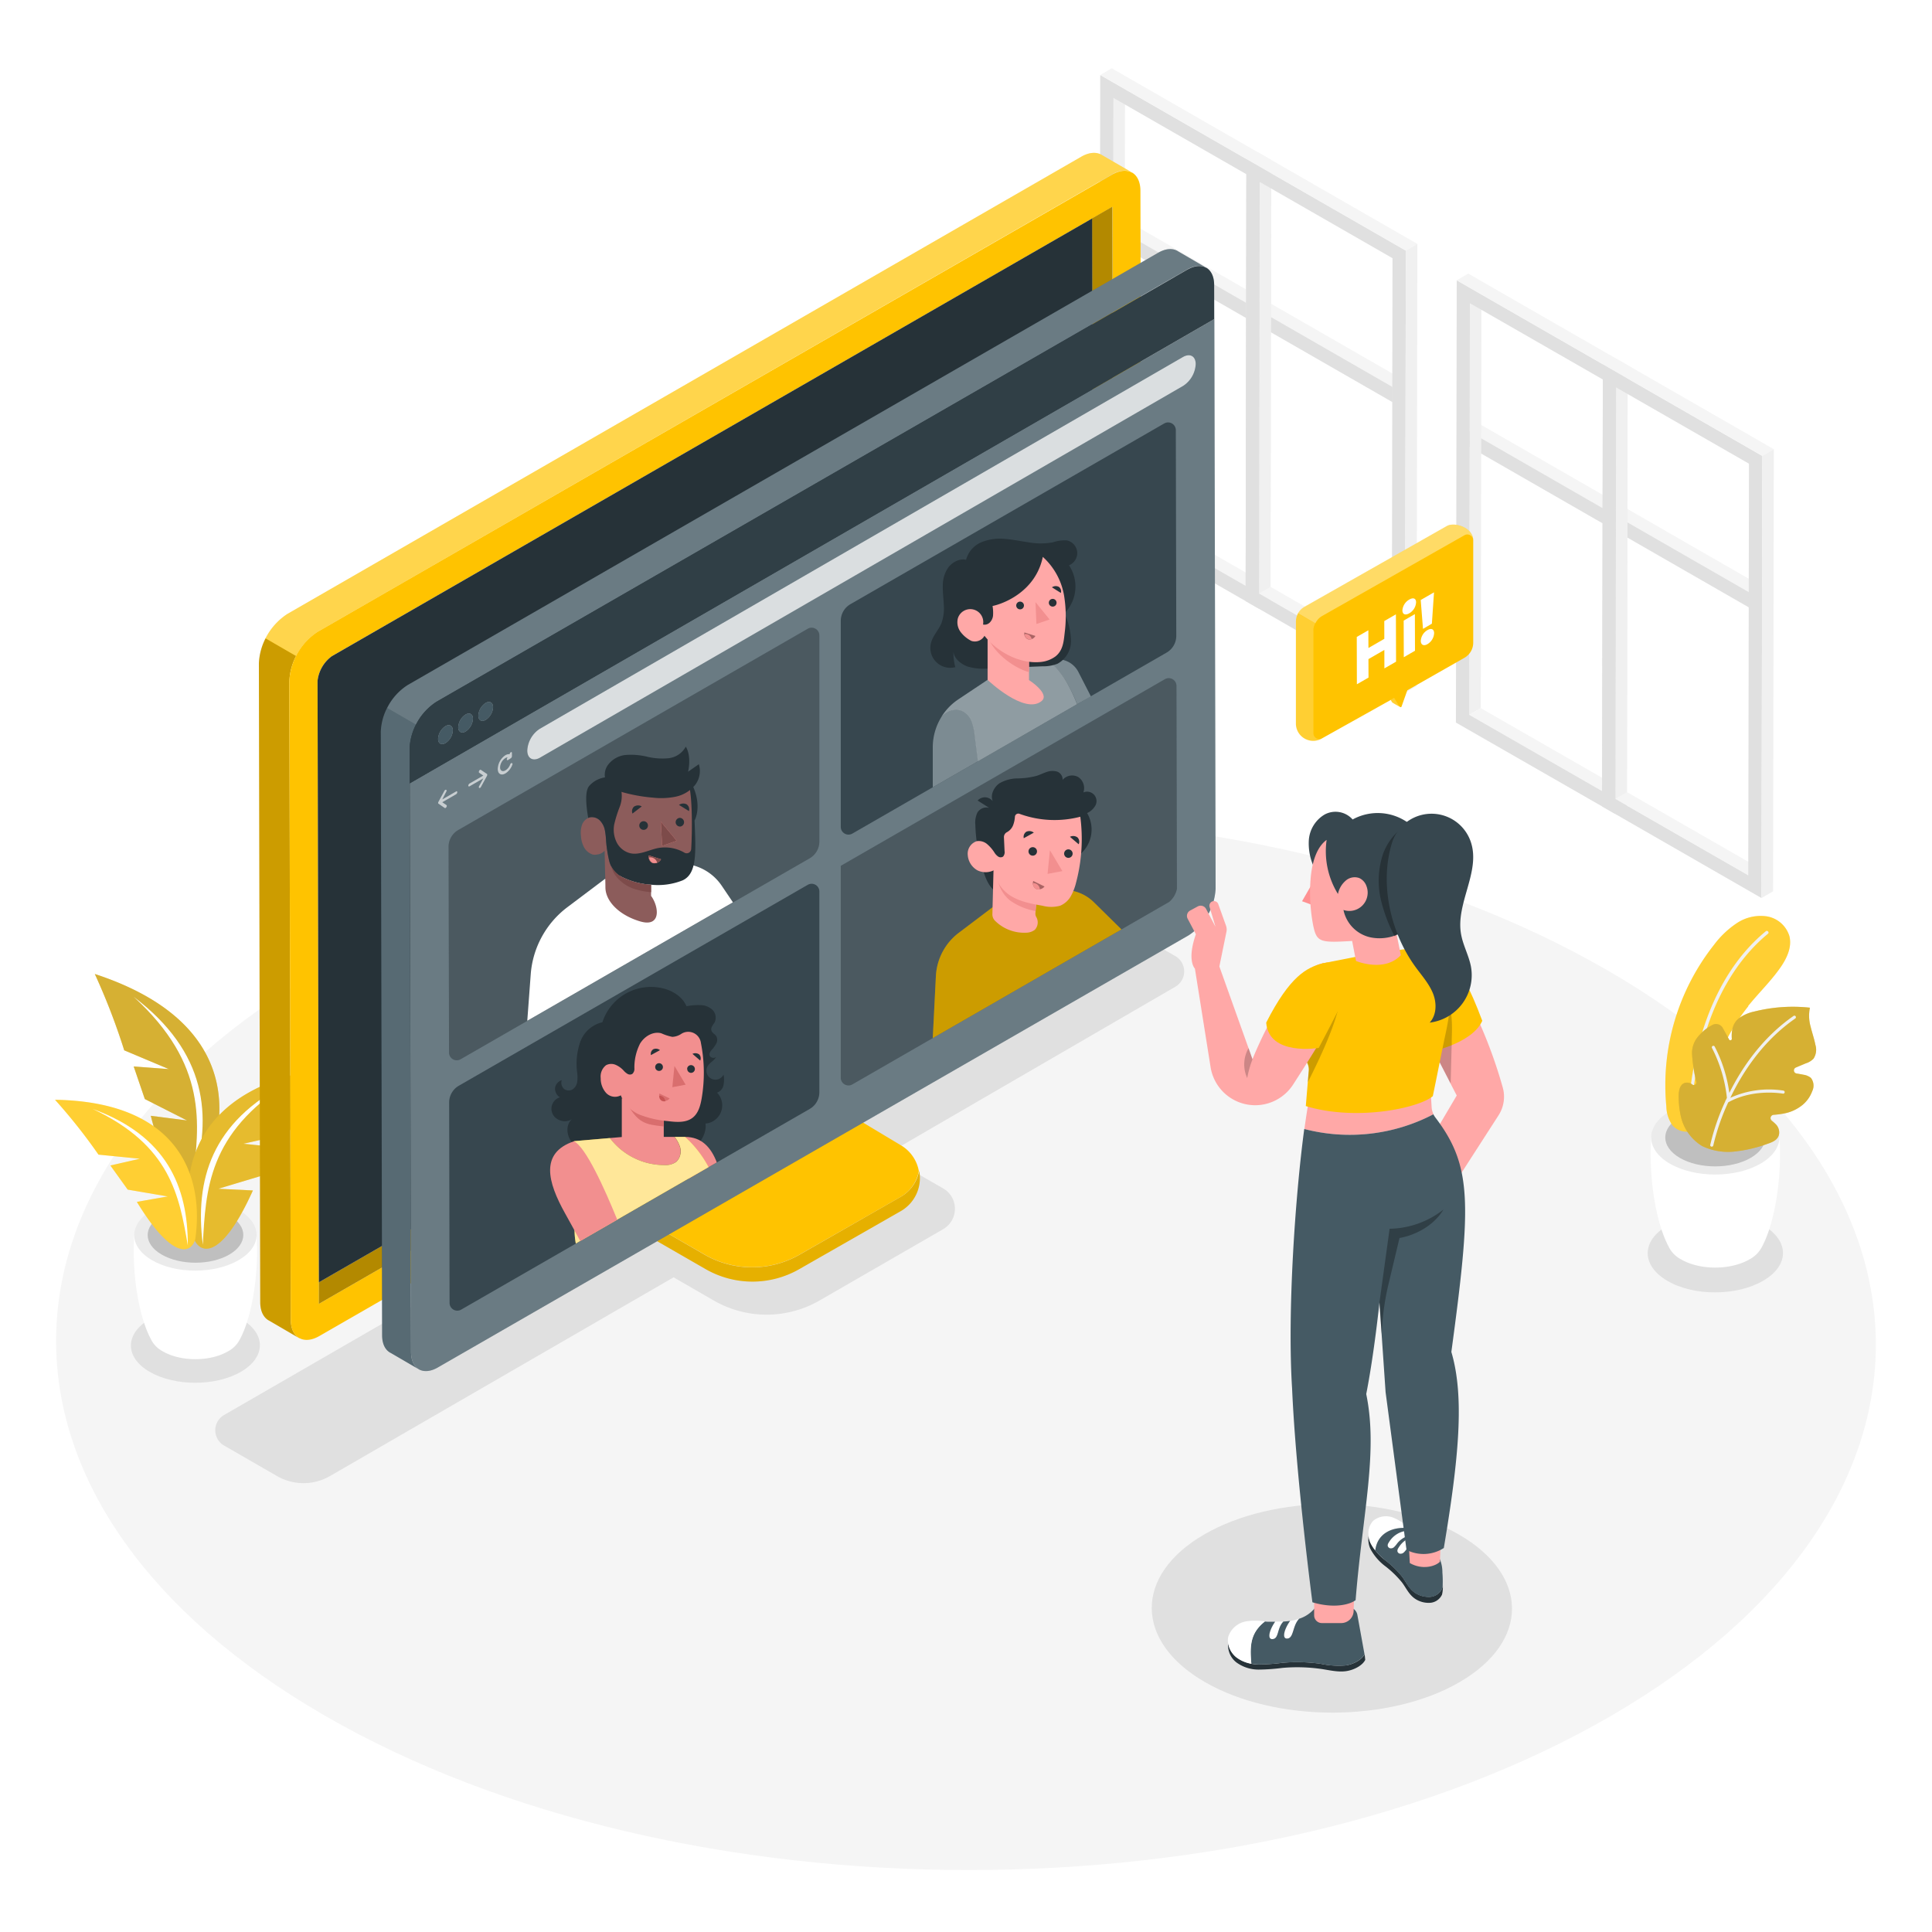 <svg class="animated" id="freepik_stories-remote-meeting" xmlns="http://www.w3.org/2000/svg" viewBox="0 0 500 500" version="1.1" xmlns:xlink="http://www.w3.org/1999/xlink" xmlns:svgjs="http://svgjs.com/svgjs"><style>svg#freepik_stories-remote-meeting:not(.animated) .animable {opacity: 0;}svg#freepik_stories-remote-meeting.animated #freepik--Floor--inject-17 {animation: 1s 1 forwards cubic-bezier(.36,-0.01,.5,1.38) fadeIn;animation-delay: 0s;}svg#freepik_stories-remote-meeting.animated #freepik--Shadows--inject-17 {animation: 1s 1 forwards cubic-bezier(.36,-0.01,.5,1.38) fadeIn;animation-delay: 0s;}svg#freepik_stories-remote-meeting.animated #freepik--Window--inject-17 {animation: 1s 1 forwards cubic-bezier(.36,-0.01,.5,1.38) slideUp;animation-delay: 0s;}svg#freepik_stories-remote-meeting.animated #freepik--Plant--inject-17 {animation: 1s 1 forwards cubic-bezier(.36,-0.01,.5,1.38) lightSpeedLeft;animation-delay: 0s;}svg#freepik_stories-remote-meeting.animated #freepik--Screen--inject-17 {animation: 1s 1 forwards cubic-bezier(.36,-0.01,.5,1.38) zoomIn,1.5s Infinite  linear wind;animation-delay: 0s,1s;}svg#freepik_stories-remote-meeting.animated #freepik--speech-bubble--inject-17 {animation: 1.6s 1 forwards cubic-bezier(.36,-0.01,.5,1.38) slideUp,1.5s Infinite  linear floating;animation-delay: 0s,1.6s;}svg#freepik_stories-remote-meeting.animated #freepik--Character--inject-17 {animation: 1s 1 forwards cubic-bezier(.36,-0.01,.5,1.38) lightSpeedLeft;animation-delay: 0s;}            @keyframes fadeIn {                0% {                    opacity: 0;                }                100% {                    opacity: 1;                }            }                    @keyframes slideUp {                0% {                    opacity: 0;                    transform: translateY(30px);                }                100% {                    opacity: 1;                    transform: inherit;                }            }                    @keyframes lightSpeedLeft {              from {                transform: translate3d(-50%, 0, 0) skewX(20deg);                opacity: 0;              }              60% {                transform: skewX(-10deg);                opacity: 1;              }              80% {                transform: skewX(2deg);              }              to {                opacity: 1;                transform: translate3d(0, 0, 0);              }            }                    @keyframes zoomIn {                0% {                    opacity: 0;                    transform: scale(0.5);                }                100% {                    opacity: 1;                    transform: scale(1);                }            }                    @keyframes wind {                0% {                    transform: rotate( 0deg );                }                25% {                    transform: rotate( 1deg );                }                75% {                    transform: rotate( -1deg );                }            }                    @keyframes floating {                0% {                    opacity: 1;                    transform: translateY(0px);                }                50% {                    transform: translateY(-10px);                }                100% {                    opacity: 1;                    transform: translateY(0px);                }            }        </style><g id="freepik--Floor--inject-17" class="animable" style="transform-origin: 249.995px 347.551px;"><path d="M415.94,251.08c-92.24-53.26-241.32-53.26-333,0S-8.2,390.69,84.05,444s241.33,53.27,333,0S508.2,304.34,415.94,251.08Z" style="fill: rgb(245, 245, 245); transform-origin: 249.995px 347.551px;" id="eldnzzl8m0zpd" class="animable"></path></g><g id="freepik--Shadows--inject-17" class="animable" style="transform-origin: 247.658px 340.507px;"><path d="M38.81,341.35c6.53-3.77,17.1-3.77,23.6,0s6.46,9.9-.08,13.68-17.1,3.77-23.6,0S32.27,345.13,38.81,341.35Z" style="fill: rgb(224, 224, 224); transform-origin: 50.57px 348.192px;" id="elmz7ndo1mjo" class="animable"></path><path d="M377.55,397.13c-18.27-10.54-47.78-10.54-65.93,0s-18.05,27.65.21,38.19,47.79,10.55,65.93,0S395.81,407.68,377.55,397.13Z" style="fill: rgb(224, 224, 224); transform-origin: 344.688px 416.227px;" id="el7prhelvohn" class="animable"></path><path d="M431.59,317.14c6.86-4,17.94-4,24.76,0s6.77,10.38-.08,14.34-17.95,4-24.76,0S424.73,321.1,431.59,317.14Z" style="fill: rgb(224, 224, 224); transform-origin: 443.93px 324.303px;" id="elrmiy6vzh02" class="animable"></path><path d="M304.15,247.43l-13.55-7.81a13.69,13.69,0,0,0-13.69,0l-75.17,43.57-6.63-3.82L140.7,311.21l6.28,3.61L58,366.2a4.56,4.56,0,0,0,0,7.91L71.69,382a13.71,13.71,0,0,0,13.71,0l88.92-51.43,10.4,6a27.39,27.39,0,0,0,27.37,0l32-18.46a6.09,6.09,0,0,0,0-10.55l-15-8.62,12.63-7.33,4.37-2.54,58.1-33.71A4.57,4.57,0,0,0,304.15,247.43Z" style="fill: rgb(224, 224, 224); transform-origin: 181.089px 310.811px;" id="el2xccd1zscxb" class="animable"></path></g><g id="freepik--Window--inject-17" class="animable" style="transform-origin: 371.805px 125.045px;"><polygon points="380.24 111.65 383.23 109.91 414.8 128.07 414.8 131.52 380.24 111.65" style="fill: rgb(245, 245, 245); transform-origin: 397.52px 120.715px;" id="eliuv2zc6bisn" class="animable"></polygon><polygon points="380.24 111.65 380.24 111.65 380.24 111.65 414.8 131.52 414.8 135.47 380.24 115.61 380.24 111.65" style="fill: rgb(224, 224, 224); transform-origin: 397.52px 123.56px;" id="elxs3l31lqj7g" class="animable"></polygon><g id="elmqyduwtzre"><rect x="397.52" y="101.66" height="39.86" style="fill: rgb(224, 224, 224); transform-origin: 397.52px 121.59px; transform: rotate(-60.09deg);" class="animable" id="elbybqzm9xek8"></rect></g><polygon points="418.07 133.39 421.06 131.65 452.63 149.81 452.63 153.26 418.07 133.39" style="fill: rgb(245, 245, 245); transform-origin: 435.35px 142.455px;" id="eljtx6bybcy9l" class="animable"></polygon><polygon points="418.07 133.39 418.07 133.39 418.07 133.39 452.63 153.26 452.63 157.21 418.07 137.35 418.07 133.39" style="fill: rgb(224, 224, 224); transform-origin: 435.35px 145.3px;" id="elxynpd87qr9c" class="animable"></polygon><g id="eldn51qiql554"><rect x="435.35" y="123.4" height="39.86" style="fill: rgb(224, 224, 224); transform-origin: 435.35px 143.33px; transform: rotate(-60.09deg);" class="animable" id="el9z502ap3nmw"></rect></g><polygon points="287.99 58.52 290.98 56.78 322.55 74.94 322.55 78.39 287.99 58.52" style="fill: rgb(245, 245, 245); transform-origin: 305.27px 67.585px;" id="elhg9hqhhahsq" class="animable"></polygon><polygon points="287.99 58.52 287.99 58.52 287.99 58.52 322.55 78.39 322.55 82.34 287.99 62.48 287.99 58.52" style="fill: rgb(224, 224, 224); transform-origin: 305.27px 70.43px;" id="el43tcnz4aznj" class="animable"></polygon><g id="elfjzhk4yayp"><rect x="305.27" y="48.53" height="39.86" style="fill: rgb(224, 224, 224); transform-origin: 305.27px 68.46px; transform: rotate(-60.09deg);" class="animable" id="elrs8euyges9m"></rect></g><polygon points="325.82 80.26 328.81 78.53 360.38 96.68 360.38 100.14 325.82 80.26" style="fill: rgb(245, 245, 245); transform-origin: 343.1px 89.335px;" id="el0zcdjyvk71b" class="animable"></polygon><polygon points="325.82 80.26 325.82 80.26 325.82 80.26 360.38 100.14 360.38 104.08 325.82 84.22 325.82 80.26" style="fill: rgb(224, 224, 224); transform-origin: 343.1px 92.17px;" id="elzvasnbug6ej" class="animable"></polygon><g id="elre2x11e5k7"><rect x="343.1" y="70.27" height="39.86" style="fill: rgb(224, 224, 224); transform-origin: 343.1px 90.2px; transform: rotate(-60.09deg);" class="animable" id="elatomrw0tbkm"></rect></g><polygon points="380.41 78.47 383.4 76.73 383.22 183.26 380.24 185 380.41 78.47" style="fill: rgb(240, 240, 240); transform-origin: 381.82px 130.865px;" id="elu9urus4s10h" class="animable"></polygon><polygon points="380.24 185 383.22 183.26 417.61 203 414.62 204.74 380.24 185" style="fill: rgb(245, 245, 245); transform-origin: 398.925px 194px;" id="elqb0im40he9f" class="animable"></polygon><path d="M377,72.54l41.25,23.7-.19,114.43L376.79,187Zm37.63,132.19.18-106.52L380.41,78.47,380.24,185l34.38,19.73" style="fill: rgb(224, 224, 224); transform-origin: 397.52px 141.605px;" id="elugnud3c7t5" class="animable"></path><polygon points="376.99 72.54 379.97 70.8 421.23 94.51 418.24 96.24 376.99 72.54" style="fill: rgb(245, 245, 245); transform-origin: 399.11px 83.52px;" id="ela0o3fgao1qt" class="animable"></polygon><polygon points="418.24 96.24 421.23 94.51 421.03 208.93 418.05 210.67 418.24 96.24" style="fill: rgb(240, 240, 240); transform-origin: 419.64px 152.59px;" id="el9ypr446pzew" class="animable"></polygon><polygon points="418.24 100.21 421.23 98.48 421.06 205 418.07 206.74 418.24 100.21" style="fill: rgb(240, 240, 240); transform-origin: 419.65px 152.61px;" id="elaywgp97qutm" class="animable"></polygon><polygon points="418.07 206.74 421.06 205 455.44 224.74 452.45 226.48 418.07 206.74" style="fill: rgb(245, 245, 245); transform-origin: 436.755px 215.74px;" id="el39inlrmjyq4" class="animable"></polygon><path d="M414.82,94.28,456.08,118l-.2,114.42L414.62,208.7Zm37.63,132.2L452.63,120l-34.39-19.74-.17,106.53,34.38,19.74" style="fill: rgb(224, 224, 224); transform-origin: 435.35px 163.35px;" id="ell7sj7wto43" class="animable"></path><polygon points="414.82 94.28 417.81 92.54 459.06 116.25 456.08 117.98 414.82 94.28" style="fill: rgb(245, 245, 245); transform-origin: 436.94px 105.26px;" id="eladfg0alke5p" class="animable"></polygon><polygon points="456.08 117.98 459.06 116.25 458.87 230.67 455.88 232.41 456.08 117.98" style="fill: rgb(240, 240, 240); transform-origin: 457.47px 174.33px;" id="ellldts29rw0q" class="animable"></polygon><polygon points="288.16 25.34 291.15 23.61 290.97 130.13 287.99 131.87 288.16 25.34" style="fill: rgb(240, 240, 240); transform-origin: 289.57px 77.74px;" id="elzz5pt2mh2cq" class="animable"></polygon><polygon points="287.99 131.87 290.97 130.13 325.36 149.87 322.37 151.6 287.99 131.87" style="fill: rgb(245, 245, 245); transform-origin: 306.675px 140.865px;" id="elt535evofpol" class="animable"></polygon><path d="M284.74,19.41,326,43.12l-.19,114.42-41.26-23.71Zm37.63,132.2.18-106.53L288.16,25.34,288,131.87l34.38,19.74" style="fill: rgb(224, 224, 224); transform-origin: 305.275px 88.475px;" id="el868hwgmjfru" class="animable"></path><polygon points="284.74 19.41 287.72 17.67 328.98 41.38 325.99 43.12 284.74 19.41" style="fill: rgb(245, 245, 245); transform-origin: 306.86px 30.395px;" id="elvpnttd7glk" class="animable"></polygon><polygon points="325.99 43.12 328.98 41.38 328.78 155.8 325.8 157.54 325.99 43.12" style="fill: rgb(240, 240, 240); transform-origin: 327.39px 99.46px;" id="el1vvarvvwmzpi" class="animable"></polygon><polygon points="325.99 47.08 328.98 45.35 328.81 151.87 325.82 153.61 325.99 47.08" style="fill: rgb(240, 240, 240); transform-origin: 327.4px 99.48px;" id="elnwxk3ras4e" class="animable"></polygon><polygon points="325.82 153.61 328.81 151.87 363.19 171.61 360.2 173.35 325.82 153.61" style="fill: rgb(245, 245, 245); transform-origin: 344.505px 162.61px;" id="elu5x4eqb0qy" class="animable"></polygon><path d="M322.57,41.15l41.26,23.71-.2,114.42-41.26-23.71Zm37.63,132.2.18-106.53L326,47.08l-.17,106.53,34.38,19.74" style="fill: rgb(224, 224, 224); transform-origin: 343.1px 110.215px;" id="elahb3kbkb60p" class="animable"></path><polygon points="322.57 41.15 325.56 39.41 366.81 63.12 363.83 64.86 322.57 41.15" style="fill: rgb(245, 245, 245); transform-origin: 344.69px 52.135px;" id="el3xh1i2fid21" class="animable"></polygon><polygon points="363.83 64.86 366.81 63.12 366.62 177.54 363.63 179.28 363.83 64.86" style="fill: rgb(240, 240, 240); transform-origin: 365.22px 121.2px;" id="elj3799psbiq" class="animable"></polygon></g><g id="freepik--Plant--inject-17" class="animable" style="transform-origin: 242.129px 294.397px;"><path d="M34.74,319.63l15.83.46,15.83-.46c.68,10.69-1.4,21.59-4.28,26.91h0A7.23,7.23,0,0,1,59,349.73c-4.67,2.7-12.22,2.7-16.86,0A7.08,7.08,0,0,1,39,346.46C36.12,341.11,34.06,330.27,34.74,319.63Z" style="fill: rgb(255, 255, 255); transform-origin: 50.569px 335.693px;" id="elylssi55yvk" class="animable"></path><path d="M39.41,313.14c-6.2,3.59-6.24,9.39-.07,13s16.18,3.59,22.39,0,6.23-9.38.07-13S45.61,309.56,39.41,313.14Z" style="fill: rgb(235, 235, 235); transform-origin: 50.57px 319.64px;" id="el6txuy68j53i" class="animable"></path><path d="M41.86,314.57c-4.84,2.79-4.86,7.32,0,10.12s12.63,2.79,17.46,0,4.87-7.33.06-10.12S46.7,311.78,41.86,314.57Z" style="fill: rgb(224, 224, 224); transform-origin: 50.594px 319.632px;" id="el657ypr83eg5" class="animable"></path><g id="elrhls74m0lyp"><g style="opacity: 0.15; transform-origin: 50.594px 319.632px;" class="animable" id="el80f5bxpw0jd"><path d="M41.86,314.57c-4.84,2.79-4.86,7.32,0,10.12s12.63,2.79,17.46,0,4.87-7.33.06-10.12S46.7,311.78,41.86,314.57Z" id="elvwwg6txd45p" class="animable" style="transform-origin: 50.594px 319.632px;"></path></g></g><path d="M24.54,252.07c35.68,11.68,36,35.55,28,52.55-2,3.44-8.17,5.29-13.51-15.85l9.37,1.2-10.92-5.54L34.6,276l9.1.68-11.55-4.86A170.39,170.39,0,0,0,24.54,252.07Z" style="fill: #FFC300; transform-origin: 40.659px 279.404px;" id="eljkl2n8x2gc" class="animable"></path><g id="elc95ub3yzkd"><path d="M24.54,252.07c35.68,11.68,36,35.55,28,52.55-2,3.44-8.17,5.29-13.51-15.85l9.37,1.2-10.92-5.54L34.6,276l9.1.68-11.55-4.86A170.39,170.39,0,0,0,24.54,252.07Z" style="opacity: 0.2; transform-origin: 40.659px 279.404px;" class="animable" id="elo0vjzlc1ij8"></path></g><g id="elejw04oagp9m"><path d="M24.54,252.07c35.68,11.68,36,35.55,28,52.55-2,3.44-8.17,5.29-13.51-15.85l9.37,1.2-10.92-5.54L34.6,276l9.1.68-11.55-4.86A170.39,170.39,0,0,0,24.54,252.07Z" style="fill: rgb(255, 255, 255); opacity: 0.2; transform-origin: 40.659px 279.404px;" class="animable" id="elmii46ajmnm9"></path></g><path d="M34.63,258c18.81,14.28,20.51,30.65,15.2,47.74C51.71,290.73,53.74,275.51,34.63,258Z" style="fill: rgb(255, 255, 255); transform-origin: 43.538px 281.87px;" id="elo5vxnrktphi" class="animable"></path><path d="M85,276.31c-35.17,5-39.44,27.13-34.77,44.3,1.32,3.54,6.73,6.28,15.22-12.52l-8.93-.44,11.09-3.34,4-7.42L63,296l11.57-2.6A163.18,163.18,0,0,1,85,276.31Z" style="fill: #FFC300; transform-origin: 66.837px 299.736px;" id="elqv096wydzxb" class="animable"></path><g id="elgduih0033gk"><path d="M85,276.31c-35.17,5-39.44,27.13-34.77,44.3,1.32,3.54,6.73,6.28,15.22-12.52l-8.93-.44,11.09-3.34,4-7.42L63,296l11.57-2.6A163.18,163.18,0,0,1,85,276.31Z" style="fill: rgb(255, 255, 255); opacity: 0.2; transform-origin: 66.837px 299.736px;" class="animable" id="elrjmxv0hcblf"></path></g><g id="el1t8dpi3a4vu"><path d="M85,276.31c-35.17,5-39.44,27.13-34.77,44.3,1.32,3.54,6.73,6.28,15.22-12.52l-8.93-.44,11.09-3.34,4-7.42L63,296l11.57-2.6A163.18,163.18,0,0,1,85,276.31Z" style="opacity: 0.1; transform-origin: 66.837px 299.736px;" class="animable" id="elcugyunub0s5"></path></g><path d="M74.58,280.2c-19.9,10.17-24.2,25.14-22.09,41.94C53.24,307.81,53.88,293.3,74.58,280.2Z" style="fill: rgb(255, 255, 255); transform-origin: 63.292px 301.17px;" id="el3eixdhic2ky" class="animable"></path><path d="M14.24,284.62c32.26.53,38.59,20,36.3,36-.79,3.34-5.36,6.41-15.12-9.58l8-1.4-10.37-1.77-4.48-6.24,7.64-1.75-10.72-1.06A146,146,0,0,0,14.24,284.62Z" style="fill: #FFC300; transform-origin: 32.601px 303.959px;" id="ell4clbryauc" class="animable"></path><path d="M24,287c19.07,6.94,24.63,20,24.61,35.33C46.37,309.46,44.17,296.45,24,287Z" style="fill: rgb(255, 255, 255); transform-origin: 36.305px 304.665px;" id="elp4n56tr7fpa" class="animable"></path><g id="elqwoenyyreab"><path d="M14.24,284.62c32.26.53,38.59,20,36.3,36-.79,3.34-5.36,6.41-15.12-9.58l8-1.4-10.37-1.77-4.48-6.24,7.64-1.75-10.72-1.06A146,146,0,0,0,14.24,284.62Z" style="fill: rgb(255, 255, 255); opacity: 0.2; transform-origin: 32.601px 303.959px;" class="animable" id="elmta34u1es4d"></path></g><path d="M427.32,294.35l16.61.49,16.6-.49c.72,11.22-1.47,22.64-4.49,28.23h0a7.56,7.56,0,0,1-3.29,3.35c-4.9,2.83-12.82,2.83-17.68,0a7.38,7.38,0,0,1-3.29-3.43C428.78,316.88,426.61,305.51,427.32,294.35Z" style="fill: rgb(255, 255, 255); transform-origin: 443.926px 311.201px;" id="el32fd16igo3v" class="animable"></path><path d="M432.23,287.55c-6.51,3.76-6.54,9.85-.08,13.6s17,3.76,23.48,0,6.54-9.84.08-13.6S438.73,283.8,432.23,287.55Z" style="fill: rgb(235, 235, 235); transform-origin: 443.924px 294.35px;" id="elcg29j9ugnw" class="animable"></path><path d="M434.8,289.05c-5.08,2.93-5.1,7.68-.06,10.61s13.24,2.93,18.32,0,5.1-7.68.06-10.61S439.87,286.12,434.8,289.05Z" style="fill: rgb(224, 224, 224); transform-origin: 443.93px 294.355px;" id="el7pz60u921hd" class="animable"></path><g id="eldoozlhl81nq"><g style="opacity: 0.15; transform-origin: 443.93px 294.355px;" class="animable" id="el90c1u13txmr"><path d="M434.8,289.05c-5.08,2.93-5.1,7.68-.06,10.61s13.24,2.93,18.32,0,5.1-7.68.06-10.61S439.87,286.12,434.8,289.05Z" id="elqxad0mk5s2q" class="animable" style="transform-origin: 443.93px 294.355px;"></path></g></g><path d="M452.4,260.37c2.7-3.35,5.83-6.36,8.31-9.89,1.69-2.4,3.1-5.35,2.39-8.2a7.35,7.35,0,0,0-5.81-5.12,11.11,11.11,0,0,0-7.8,1.75,24,24,0,0,0-5.9,5.61,58.59,58.59,0,0,0-12.34,41.84,8.76,8.76,0,0,0,1.54,4.81,4.81,4.81,0,0,0,5,1.51c4.53-1.34,3.93-7.45,4.67-11a50,50,0,0,1,10-21.27Z" style="fill: #FFC300; transform-origin: 447.138px 264.954px;" id="el3xioezz6xo2" class="animable"></path><g id="el5295b12oe6c"><path d="M452.4,260.37c2.7-3.35,5.83-6.36,8.31-9.89,1.69-2.4,3.1-5.35,2.39-8.2a7.35,7.35,0,0,0-5.81-5.12,11.11,11.11,0,0,0-7.8,1.75,24,24,0,0,0-5.9,5.61,58.59,58.59,0,0,0-12.34,41.84,8.76,8.76,0,0,0,1.54,4.81,4.81,4.81,0,0,0,5,1.51c4.53-1.34,3.93-7.45,4.67-11a50,50,0,0,1,10-21.27Z" style="fill: rgb(255, 255, 255); opacity: 0.2; transform-origin: 447.138px 264.954px;" class="animable" id="elhsdiz6wvh4w"></path></g><path d="M437.47,288.13a.39.39,0,0,0,.32-.37c.32-7.26,2.68-32,19.76-46.11a.38.38,0,0,0,.05-.55A.4.4,0,0,0,457,241c-17.33,14.27-19.72,39.34-20,46.69a.4.4,0,0,0,.38.41Z" style="fill: rgb(240, 240, 240); transform-origin: 447.347px 264.518px;" id="eltpqm1wwdoi" class="animable"></path><path d="M435,288.92a12.12,12.12,0,0,0,5.54,7.69,15.58,15.58,0,0,0,8.39,1.4,36.33,36.33,0,0,0,8.52-2c1.37-.46,2.89-1.08,3-2.78a3,3,0,0,0-1-2.39,10.92,10.92,0,0,0-.88-.76.87.87,0,0,1,.47-1.57,21.91,21.91,0,0,0,2.42-.3,10.62,10.62,0,0,0,5.1-2.31A8.38,8.38,0,0,0,469,282.4a3.28,3.28,0,0,0-.33-3.43,3.85,3.85,0,0,0-1.89-.82q-.92-.19-1.83-.33a.81.81,0,0,1-.18-1.55l2.57-1.08a4.73,4.73,0,0,0,2-1.21,4.25,4.25,0,0,0,.49-3.55c-.31-1.61-.87-3.17-1.25-4.76a10.22,10.22,0,0,1-.17-4.88,41,41,0,0,0-14.43,1,10.35,10.35,0,0,0-3.94,1.73c-1.6,1.28-2,3.21-1.85,5.3a.37.37,0,0,1-.7.2l-1.65-3a2,2,0,0,0-2.56-.82,11.89,11.89,0,0,0-3.76,3,6.56,6.56,0,0,0-1.61,4.82A41.29,41.29,0,0,0,439,280a.66.66,0,0,1-1,.7l-.07-.06a2.21,2.21,0,0,0-1.56-.45c-1.45.18-1.82,1.65-1.92,2.91A24,24,0,0,0,435,288.92Z" style="fill: #FFC300; transform-origin: 452.229px 279.328px;" id="elizbbiblvi57" class="animable"></path><g id="elbmebe0irqkj"><path d="M435,288.92a12.12,12.12,0,0,0,5.54,7.69,15.58,15.58,0,0,0,8.39,1.4,36.33,36.33,0,0,0,8.52-2c1.37-.46,2.89-1.08,3-2.78a3,3,0,0,0-1-2.39,10.92,10.92,0,0,0-.88-.76.87.87,0,0,1,.47-1.57,21.91,21.91,0,0,0,2.42-.3,10.62,10.62,0,0,0,5.1-2.31A8.38,8.38,0,0,0,469,282.4a3.28,3.28,0,0,0-.33-3.43,3.85,3.85,0,0,0-1.89-.82q-.92-.19-1.83-.33a.81.81,0,0,1-.18-1.55l2.57-1.08a4.73,4.73,0,0,0,2-1.21,4.25,4.25,0,0,0,.49-3.55c-.31-1.61-.87-3.17-1.25-4.76a10.22,10.22,0,0,1-.17-4.88,41,41,0,0,0-14.43,1,10.35,10.35,0,0,0-3.94,1.73c-1.6,1.28-2,3.21-1.85,5.3a.37.37,0,0,1-.7.2l-1.65-3a2,2,0,0,0-2.56-.82,11.89,11.89,0,0,0-3.76,3,6.56,6.56,0,0,0-1.61,4.82A41.29,41.29,0,0,0,439,280a.66.66,0,0,1-1,.7l-.07-.06a2.21,2.21,0,0,0-1.56-.45c-1.45.18-1.82,1.65-1.92,2.91A24,24,0,0,0,435,288.92Z" style="opacity: 0.2; transform-origin: 452.229px 279.328px;" class="animable" id="elw3hedftyvia"></path></g><g id="elm554nv79hc8"><path d="M435,288.92a12.12,12.12,0,0,0,5.54,7.69,15.58,15.58,0,0,0,8.39,1.4,36.33,36.33,0,0,0,8.52-2c1.37-.46,2.89-1.08,3-2.78a3,3,0,0,0-1-2.39,10.92,10.92,0,0,0-.88-.76.87.87,0,0,1,.47-1.57,21.91,21.91,0,0,0,2.42-.3,10.62,10.62,0,0,0,5.1-2.31A8.38,8.38,0,0,0,469,282.4a3.28,3.28,0,0,0-.33-3.43,3.85,3.85,0,0,0-1.89-.82q-.92-.19-1.83-.33a.81.81,0,0,1-.18-1.55l2.57-1.08a4.73,4.73,0,0,0,2-1.21,4.25,4.25,0,0,0,.49-3.55c-.31-1.61-.87-3.17-1.25-4.76a10.22,10.22,0,0,1-.17-4.88,41,41,0,0,0-14.43,1,10.35,10.35,0,0,0-3.94,1.73c-1.6,1.28-2,3.21-1.85,5.3a.37.37,0,0,1-.7.2l-1.65-3a2,2,0,0,0-2.56-.82,11.89,11.89,0,0,0-3.76,3,6.56,6.56,0,0,0-1.61,4.82A41.29,41.29,0,0,0,439,280a.66.66,0,0,1-1,.7l-.07-.06a2.21,2.21,0,0,0-1.56-.45c-1.45.18-1.82,1.65-1.92,2.91A24,24,0,0,0,435,288.92Z" style="fill: rgb(255, 255, 255); opacity: 0.2; transform-origin: 452.229px 279.328px;" class="animable" id="elutku5jkelu"></path></g><path d="M442.63,296.21A58,58,0,0,1,446.51,285a.37.37,0,0,1,.14-.29c.09-.2.17-.39.27-.59a36.6,36.6,0,0,0-3.85-12.88.4.4,0,0,1,.15-.54.4.4,0,0,1,.54.15,36.94,36.94,0,0,1,3.79,12c3.28-6.59,8.52-14.29,16.61-19.92a.39.39,0,0,1,.55.09.41.41,0,0,1-.09.56c-8.35,5.8-13.61,13.85-16.81,20.53a24.23,24.23,0,0,1,13.75-1.86.39.39,0,0,1,.31.46.39.39,0,0,1-.46.32c-.07,0-7.63-1.39-14.15,2.26a57.69,57.69,0,0,0-3.86,11.14.39.39,0,0,1-.31.32h-.15A.4.4,0,0,1,442.63,296.21Z" style="fill: rgb(240, 240, 240); transform-origin: 453.693px 279.802px;" id="elvzls62nzean" class="animable"></path></g><g id="freepik--Screen--inject-17" class="animable animator-active" style="transform-origin: 190.8px 197.2px;"><path d="M233,309.8l-26.06,14.91a24.69,24.69,0,0,1-24.61,0L163,313.53a7.41,7.41,0,0,1-3.71-6.41l0-13.2-4,2.34v11.46a8.64,8.64,0,0,0,4.33,7.49l23,13.24a24.34,24.34,0,0,0,24.23,0l26.25-15a9.85,9.85,0,0,0,4.79-10.42A9.76,9.76,0,0,1,233,309.8Z" style="fill: #FFC300; transform-origin: 196.679px 312.8px;" id="elnkczn5hyaqr" class="animable"></path><g id="elwqv13z9szo"><path d="M233,309.8l-26.06,14.91a24.69,24.69,0,0,1-24.61,0L163,313.53a7.41,7.41,0,0,1-3.71-6.41l0-13.2-4,2.34v11.46a8.64,8.64,0,0,0,4.33,7.49l23,13.24a24.34,24.34,0,0,0,24.23,0l26.25-15a9.85,9.85,0,0,0,4.79-10.42A9.76,9.76,0,0,1,233,309.8Z" style="opacity: 0.1; transform-origin: 196.679px 312.8px;" class="animable" id="elkaobsb8f4v"></path></g><path d="M163,313.53l19.34,11.14a24.69,24.69,0,0,0,24.61,0L233,309.8a9.76,9.76,0,0,0,4.79-6.75,9.73,9.73,0,0,0-4.62-6.64l-21.38-12.82a8.67,8.67,0,0,1-4.2-7.42V266l-48.33,27.94,0,13.2A7.41,7.41,0,0,0,163,313.53Z" style="fill: #FFC300; transform-origin: 198.525px 296.977px;" id="elb5u8kwzw25" class="animable"></path><g id="eltqpg69f5kbd"><path d="M163,313.53a7.41,7.41,0,0,1-3.71-6.41l0-13.2-4,2.34v11.46a8.64,8.64,0,0,0,4.33,7.49l8.14,4.7v-3.67Z" style="opacity: 0.4; transform-origin: 161.525px 306.915px;" class="animable" id="elaq6oaxqnvda"></path></g><g id="elb6nnjgjy5qf"><path d="M163,313.53l4.71,2.71h0l50.46-28.83-6.37-3.82a8.67,8.67,0,0,1-4.2-7.42V266l-48.33,27.94,0,13.2A7.41,7.41,0,0,0,163,313.53Z" style="opacity: 0.3; transform-origin: 188.72px 291.12px;" class="animable" id="elfly95rwb7x9"></path></g><path d="M77.54,346.37h0l-.05,0Z" style="fill: rgb(255, 168, 167); transform-origin: 77.515px 346.37px;" id="el2lxi0fxbmxl" class="animable"></path><path d="M75.25,341.55l-.37-165.29a16.3,16.3,0,0,1,7.37-12.78L287.72,45.16c2-1.17,3.87-1.29,5.21-.54l-7.74-4.48h0c-1.35-.86-3.26-.79-5.37.43L74.36,158.9A16.26,16.26,0,0,0,67,171.67L67.35,337c0,2.21.76,3.79,2,4.61h0l.41.23,7.63,4.45C76.07,345.49,75.26,343.86,75.25,341.55Z" style="fill: #FFC300; transform-origin: 179.965px 192.927px;" id="elqnvpuzpy79c" class="animable"></path><g id="elg7vl8q5ojgn"><path d="M285.19,40.14h0c-1.35-.86-3.26-.79-5.37.43L74.36,158.9a15.45,15.45,0,0,0-5.65,6.3l7.9,4.57a15.54,15.54,0,0,1,5.64-6.29L287.72,45.16c2-1.17,3.87-1.29,5.21-.54Z" style="fill: rgb(255, 255, 255); opacity: 0.3; transform-origin: 180.82px 104.667px;" class="animable" id="elv902n8h4c2l"></path></g><g id="elrosgufjjxua"><path d="M67,171.67,67.35,337c0,2.21.76,3.79,2,4.61h0l.41.23,7.63,4.45c-1.3-.78-2.11-2.41-2.12-4.72l-.37-165.29a14.53,14.53,0,0,1,1.73-6.49l-7.9-4.57A14.61,14.61,0,0,0,67,171.67Z" style="opacity: 0.2; transform-origin: 72.195px 255.755px;" class="animable" id="el46bs9t9khdm"></path></g><path d="M293,44.67l0,0,0,0Z" style="fill: rgb(255, 168, 167); transform-origin: 293px 44.67px;" id="el5v63e8p5m5b" class="animable"></path><path d="M295.14,49.39c0-2.31-.82-3.93-2.12-4.71l0,0-.05,0c-1.34-.75-3.18-.63-5.21.54L82.25,163.48a16.3,16.3,0,0,0-7.37,12.78l.37,165.29c0,2.31.82,3.94,2.12,4.72l.12.06.05,0c1.34.7,3.14.57,5.13-.58L288.14,227.46a16.28,16.28,0,0,0,7.37-12.77ZM284.49,221.14,82.54,337.43l-.36-161.19a9.17,9.17,0,0,1,3.72-6.43l202-116.29.36,161.19A9.21,9.21,0,0,1,284.49,221.14Z" style="fill: #FFC300; transform-origin: 185.195px 195.484px;" id="elbnwaq40q7q" class="animable"></path><path d="M287.85,53.52l-5.23,3L283,212.16a9.21,9.21,0,0,1-3.72,6.43L82.53,331.86v5.57l202-116.29a9.21,9.21,0,0,0,3.72-6.43Z" style="fill: #FFC300; transform-origin: 185.39px 195.475px;" id="elva9c0ih4iba" class="animable"></path><g id="elbmmvayuecwu"><path d="M287.85,53.52l-5.23,3L283,212.16a9.21,9.21,0,0,1-3.72,6.43L82.53,331.86v5.57l202-116.29a9.21,9.21,0,0,0,3.72-6.43Z" style="opacity: 0.3; transform-origin: 185.39px 195.475px;" class="animable" id="elivv71903jk"></path></g><path d="M283,212.16l-.35-155.63L85.9,169.81a9.17,9.17,0,0,0-3.72,6.43l.35,155.62L279.25,218.59A9.21,9.21,0,0,0,283,212.16Z" style="fill: rgb(38, 50, 56); transform-origin: 182.59px 194.195px;" id="elpqjxezm465k" class="animable"></path><path d="M106.38,349.9,106,193.67a15.38,15.38,0,0,1,7-12.07L307.2,69.77c1.92-1.11,3.66-1.22,4.93-.51L304.82,65h0c-1.28-.81-3.08-.74-5.08.41L105.54,177.27a15.35,15.35,0,0,0-7,12.07l.35,156.23c0,2.1.71,3.59,1.86,4.36h0a2.46,2.46,0,0,0,.39.22l7.21,4.2C107.16,353.62,106.39,352.09,106.38,349.9Z" style="fill: rgb(69, 90, 100); transform-origin: 205.335px 209.404px;" id="elmbz3w1afcg" class="animable"></path><g id="elj72lvwja1o"><path d="M304.82,65h0c-1.28-.81-3.08-.74-5.08.41L105.54,177.27a14.64,14.64,0,0,0-5.34,5.95l7.47,4.32A14.72,14.72,0,0,1,113,181.6L307.2,69.77c1.92-1.11,3.66-1.22,4.93-.51Z" style="fill: rgb(255, 255, 255); opacity: 0.2; transform-origin: 206.165px 125.999px;" class="animable" id="elvhi94rwzlga"></path></g><g id="ele06hgsl8c0r"><path d="M98.57,189.34l.35,156.23c0,2.1.71,3.59,1.86,4.36h0a2.46,2.46,0,0,0,.39.22l7.21,4.2c-1.23-.74-2-2.27-2-4.46L106,193.67a13.73,13.73,0,0,1,1.64-6.13l-7.47-4.32A13.67,13.67,0,0,0,98.57,189.34Z" style="fill: rgb(255, 255, 255); opacity: 0.1; transform-origin: 103.475px 268.785px;" class="animable" id="elzar3f7bira"></path></g><path d="M106.05,202.73l.33,147.17c0,2.19.78,3.72,2,4.46l.11.07,0,0c1.26.66,3,.54,4.85-.55L307.6,242.07a15.38,15.38,0,0,0,7-12.07l-.33-147.42Z" style="fill: rgb(69, 90, 100); transform-origin: 210.325px 218.708px;" id="elhs6zi8h7qc" class="animable"></path><path d="M116.07,208.5,304.28,99.87,304.57,230a6,6,0,0,1-2,3.39L116.36,340.66Z" style="fill: rgb(69, 90, 100); transform-origin: 210.32px 220.265px;" id="eli5jdtgk5ks" class="animable"></path><g id="el2er573acic9"><path d="M106.05,202.73l.33,147.17c0,2.19.78,3.72,2,4.46l.11.07,0,0c1.26.66,3,.54,4.85-.55L307.6,242.07a15.38,15.38,0,0,0,7-12.07l-.33-147.42Z" style="fill: rgb(255, 255, 255); opacity: 0.2; transform-origin: 210.325px 218.708px;" class="animable" id="elxv8rkgxd4h"></path></g><path d="M306.18,92.37c1.8-1,3.27-.21,3.27,1.87a7.15,7.15,0,0,1-3.25,5.63L139.73,196.1c-1.79,1-3.26.21-3.27-1.86a7.16,7.16,0,0,1,3.25-5.64Z" style="fill: rgb(69, 90, 100); transform-origin: 222.955px 144.235px;" id="el8adz3gbcmzr" class="animable"></path><g id="ele4yef06cbco"><g style="opacity: 0.8; transform-origin: 222.955px 144.235px;" class="animable" id="elgu7jt7acwt4"><path d="M306.18,92.37c1.8-1,3.27-.21,3.27,1.87a7.15,7.15,0,0,1-3.25,5.63L139.73,196.1c-1.79,1-3.26.21-3.27-1.86a7.16,7.16,0,0,1,3.25-5.64Z" style="fill: rgb(255, 255, 255); transform-origin: 222.955px 144.235px;" id="elszqqdpo6j9h" class="animable"></path></g></g><path d="M115.26,204.41a.26.26,0,0,1,.22,0c.14.07.15.3,0,.52l-1,1.94,3.55-2.05c.18-.11.33,0,.33.19a.72.72,0,0,1-.33.56l-3.55,2.05,1.06.72c.13.08.12.32,0,.54a.7.7,0,0,1-.22.23.21.21,0,0,1-.24,0L113.47,208a.27.27,0,0,1-.07-.08.51.51,0,0,1,0-.13.59.59,0,0,1,0-.13.59.59,0,0,1,.06-.16l1.56-2.87A.61.61,0,0,1,115.26,204.41Z" style="fill: rgb(69, 90, 100); transform-origin: 115.878px 206.767px;" id="elonippu0man" class="animable"></path><path d="M124.22,199.24a.21.21,0,0,1,.25,0l1.56,1.05.07.08a.59.59,0,0,1,0,.13.78.78,0,0,1,0,.14l-.06.15-1.56,2.87a.68.68,0,0,1-.24.26.24.24,0,0,1-.23,0c-.13-.06-.14-.3,0-.52l1.06-1.94-3.55,2.05c-.18.11-.33,0-.33-.18a.7.7,0,0,1,.33-.57l3.55-2.05L124,200c-.12-.09-.11-.33,0-.55A.58.58,0,0,1,124.22,199.24Z" style="fill: rgb(69, 90, 100); transform-origin: 123.647px 201.574px;" id="elvh5uq3hj3ia" class="animable"></path><path d="M130.78,195.45a1.67,1.67,0,0,1,1.09-.26.76.76,0,0,1,.32-.52h0c.18-.1.32,0,.31.21l0,.84a.75.75,0,0,1-.32.54l-.71.45h0c-.17.1-.32,0-.32-.17a.67.67,0,0,1,.24-.52,1.21,1.21,0,0,0-.59.18,3,3,0,0,0-1.37,2.38c0,.87.62,1.22,1.38.78a3,3,0,0,0,1.21-1.52.67.67,0,0,1,.29-.36.23.23,0,0,1,.15,0c.16,0,.22.2.14.44a4.49,4.49,0,0,1-1.79,2.25c-1.12.64-2,.12-2-1.17A4.45,4.45,0,0,1,130.78,195.45Z" style="fill: rgb(69, 90, 100); transform-origin: 130.723px 197.537px;" id="elzm29qldp5fq" class="animable"></path><g id="eljvk438bezih"><g style="opacity: 0.7; transform-origin: 123.016px 201.889px;" class="animable" id="el65rjw8ot06n"><path d="M115.26,204.41a.26.26,0,0,1,.22,0c.14.07.15.3,0,.52l-1,1.94,3.55-2.05c.18-.11.33,0,.33.19a.72.72,0,0,1-.33.56l-3.55,2.05,1.06.72c.13.08.12.32,0,.54a.7.7,0,0,1-.22.23.21.21,0,0,1-.24,0L113.47,208a.27.27,0,0,1-.07-.08.51.51,0,0,1,0-.13.59.59,0,0,1,0-.13.59.59,0,0,1,.06-.16l1.56-2.87A.61.61,0,0,1,115.26,204.41Z" style="fill: rgb(255, 255, 255); transform-origin: 115.878px 206.767px;" id="el5efbv4yeebd" class="animable"></path><path d="M124.22,199.24a.21.21,0,0,1,.25,0l1.56,1.05.07.08a.59.59,0,0,1,0,.13.78.78,0,0,1,0,.14l-.06.15-1.56,2.87a.68.68,0,0,1-.24.26.24.24,0,0,1-.23,0c-.13-.06-.14-.3,0-.52l1.06-1.94-3.55,2.05c-.18.11-.33,0-.33-.18a.7.7,0,0,1,.33-.57l3.55-2.05L124,200c-.12-.09-.11-.33,0-.55A.58.58,0,0,1,124.22,199.24Z" style="fill: rgb(255, 255, 255); transform-origin: 123.647px 201.574px;" id="el7a97gs65ll7" class="animable"></path><path d="M130.78,195.45a1.67,1.67,0,0,1,1.09-.26.76.76,0,0,1,.32-.52h0c.18-.1.32,0,.31.21l0,.84a.75.75,0,0,1-.32.54l-.71.45h0c-.17.1-.32,0-.32-.17a.67.67,0,0,1,.24-.52,1.21,1.21,0,0,0-.59.18,3,3,0,0,0-1.37,2.38c0,.87.62,1.22,1.38.78a3,3,0,0,0,1.21-1.52.67.67,0,0,1,.29-.36.23.23,0,0,1,.15,0c.16,0,.22.2.14.44a4.49,4.49,0,0,1-1.79,2.25c-1.12.64-2,.12-2-1.17A4.45,4.45,0,0,1,130.78,195.45Z" style="fill: rgb(255, 255, 255); transform-origin: 130.723px 197.537px;" id="elfr817efuwn8" class="animable"></path></g></g><path d="M314.22,73.76c0-2.18-.78-3.72-2-4.45l0,0-.05,0c-1.27-.71-3-.6-4.93.51L113,181.6a15.38,15.38,0,0,0-7,12.07l0,9.06L314.24,82.58Z" style="fill: rgb(69, 90, 100); transform-origin: 210.12px 135.796px;" id="el3mrg7joy6lj" class="animable"></path><g id="el9qge3su4t4"><path d="M314.22,73.76c0-2.18-.78-3.72-2-4.45l0,0-.05,0c-1.27-.71-3-.6-4.93.51L113,181.6a15.38,15.38,0,0,0-7,12.07l0,9.06L314.24,82.58Z" style="opacity: 0.3; transform-origin: 210.12px 135.796px;" class="animable" id="elkgfi7zk4xo"></path></g><g id="elt73zycd8eb8"><g style="opacity: 0.5; transform-origin: 120.495px 187.115px;" class="animable" id="eltot6zs1ce1"><path d="M115.28,187.93c1-.61,1.91-.12,1.91,1.09a4.16,4.16,0,0,1-1.9,3.29c-1.05.61-1.91.12-1.91-1.09A4.18,4.18,0,0,1,115.28,187.93Z" style="fill: rgb(255, 255, 255); transform-origin: 115.285px 190.12px;" id="eli7ui2upqceg" class="animable"></path><path d="M120.49,184.92c1.05-.6,1.91-.12,1.91,1.09a4.22,4.22,0,0,1-1.9,3.3c-1,.6-1.91.12-1.91-1.09A4.17,4.17,0,0,1,120.49,184.92Z" style="fill: rgb(255, 255, 255); transform-origin: 120.495px 187.115px;" id="ele26q55xmmwe" class="animable"></path><path d="M125.7,181.92c1-.61,1.9-.12,1.91,1.09a4.21,4.21,0,0,1-1.9,3.29c-1.06.61-1.91.12-1.92-1.09A4.19,4.19,0,0,1,125.7,181.92Z" style="fill: rgb(255, 255, 255); transform-origin: 125.7px 184.11px;" id="el8j7sfvl3oub" class="animable"></path></g></g><path d="M115.28,187.93c1-.61,1.91-.12,1.91,1.09a4.16,4.16,0,0,1-1.9,3.29c-1.05.61-1.91.12-1.91-1.09A4.18,4.18,0,0,1,115.28,187.93Z" style="fill: rgb(69, 90, 100); transform-origin: 115.285px 190.12px;" id="elqr20avidcqc" class="animable"></path><path d="M120.49,184.92c1.05-.6,1.91-.12,1.91,1.09a4.22,4.22,0,0,1-1.9,3.3c-1,.6-1.91.12-1.91-1.09A4.17,4.17,0,0,1,120.49,184.92Z" style="fill: rgb(69, 90, 100); transform-origin: 120.495px 187.115px;" id="elod4wz0pym6" class="animable"></path><path d="M125.7,181.92c1-.61,1.9-.12,1.91,1.09a4.21,4.21,0,0,1-1.9,3.29c-1.06.61-1.91.12-1.92-1.09A4.19,4.19,0,0,1,125.7,181.92Z" style="fill: rgb(69, 90, 100); transform-origin: 125.7px 184.11px;" id="elp9ncgiwbe5" class="animable"></path><path d="M304.42,164.57l-.12-53.25a2,2,0,0,0-3-1.73l-81.21,46.77a5,5,0,0,0-2.5,4.33V214a2,2,0,0,0,3,1.73l81.33-46.84A5,5,0,0,0,304.42,164.57Z" style="fill: rgb(55, 71, 79); transform-origin: 261.005px 162.66px;" id="ellyq0bf70xgn" class="animable"></path><path d="M209.05,162.72l-90.46,52.09a5,5,0,0,0-2.5,4.35l.12,53.24a2,2,0,0,0,3,1.73l90.33-52a5,5,0,0,0,2.51-4.33V164.45A2,2,0,0,0,209.05,162.72Z" style="fill: rgb(55, 71, 79); transform-origin: 164.07px 218.425px;" id="elfadxyw58sk" class="animable"></path><g id="elqhpg4c67c2k"><path d="M209.05,162.72l-90.46,52.09a5,5,0,0,0-2.5,4.35l.12,53.24a2,2,0,0,0,3,1.73l90.33-52a5,5,0,0,0,2.51-4.33V164.45A2,2,0,0,0,209.05,162.72Z" style="fill: rgb(255, 255, 255); opacity: 0.1; transform-origin: 164.07px 218.425px;" class="animable" id="eljwr3uzfi9w"></path></g><path d="M217.59,224.08V278.9a2,2,0,0,0,3,1.74l82-47.23a6,6,0,0,0,2-3.39l-.12-52.51a2,2,0,0,0-3-1.73Z" style="fill: rgb(55, 71, 79); transform-origin: 261.09px 228.21px;" id="ellee4rf5iym" class="animable"></path><g id="el24f6jhz9xrl"><path d="M217.59,224.08V278.9a2,2,0,0,0,3,1.74l82-47.23a6,6,0,0,0,2-3.39l-.12-52.51a2,2,0,0,0-3-1.73Z" style="fill: rgb(255, 255, 255); opacity: 0.1; transform-origin: 261.09px 228.21px;" class="animable" id="el9xp39w0ppep"></path></g><path d="M116.24,285.34l.11,51.87a2,2,0,0,0,3,1.72L209.54,287a5,5,0,0,0,2.51-4.34V230.73a2,2,0,0,0-3-1.74l-90.31,52A5,5,0,0,0,116.24,285.34Z" style="fill: rgb(55, 71, 79); transform-origin: 164.145px 283.96px;" id="elgi7vka1zvzr" class="animable"></path><path d="M156.52,227.49l-9.67,7.28a24,24,0,0,0-9.5,17.4l-.89,12,53.22-30.65-2.89-4.28a13,13,0,0,0-13.65-5.41l-5.44,1.24Z" style="fill: rgb(255, 255, 255); transform-origin: 163.07px 243.839px;" id="elge122oeaknn" class="animable"></path><path d="M150.68,213.32a3.13,3.13,0,0,1,1.55-1.63,1.88,1.88,0,0,1,.47-.17,2.92,2.92,0,0,1,2.59.86,5.08,5.08,0,0,1,1.26,2.51,20.58,20.58,0,0,1,.31,2.83,34.94,34.94,0,0,0,.78,5,6.32,6.32,0,0,0,3.22,4.21l.11.06a19.5,19.5,0,0,0,7.53,2v2.86c2.07,2.82,2.65,8.22-2.82,6.61s-9-5.25-9-8.83c0-1.51-.08-3.45-.11-5.18-.05-2.34-.1-4.29-.1-4.29a3.06,3.06,0,0,1-2,1,2.63,2.63,0,0,1-1.05,0,3.93,3.93,0,0,1-2.33-2,7.25,7.25,0,0,1-.75-3A6.14,6.14,0,0,1,150.68,213.32Z" style="fill: rgb(140, 92, 91); transform-origin: 160.14px 225.117px;" id="el08oaoi3owecq" class="animable"></path><path d="M152.45,203.44a6.78,6.78,0,0,1,4.31-2.28l22.46,2.08c2.59,5.5.53,9.12.53,9.12.35,8.38.64,13.7-3.05,15.46a17.23,17.23,0,0,1-8.2,1.14,19.5,19.5,0,0,1-7.53-2l-.12-.06a6.38,6.38,0,0,1-3.22-4.23,34.43,34.43,0,0,1-.77-4.95,20.58,20.58,0,0,0-.31-2.83,5.08,5.08,0,0,0-1.26-2.51,2.92,2.92,0,0,0-2.59-.86,1.88,1.88,0,0,0-.47.17C151.59,208,151.41,204.75,152.45,203.44Z" style="fill: rgb(38, 50, 56); transform-origin: 166.118px 215.107px;" id="el8ihs9o3zi9" class="animable"></path><path d="M160.68,204.08a7.85,7.85,0,0,1-.29,4.71,32.24,32.24,0,0,0-1.43,4.57,7.38,7.38,0,0,0,.62,4.61,5.39,5.39,0,0,0,3.58,2.86c2.41.51,4.77-.89,7.19-1.36a10,10,0,0,1,6.76,1.19,1.17,1.17,0,0,0,1.77-.93c.29-4.82.28-12.37-.43-15.92Z" style="fill: rgb(140, 92, 91); transform-origin: 168.945px 212.375px;" id="eluzpg8iobdlg" class="animable"></path><path d="M178.07,199.72l2.79-1.94a5.9,5.9,0,0,1-1.07,5.5,8.87,8.87,0,0,1-4.92,2.9,18.74,18.74,0,0,1-5.79.26,42.43,42.43,0,0,1-8.36-1.53,6.71,6.71,0,0,1-3.28-1.72,4.35,4.35,0,0,1-.18-5.12,6.53,6.53,0,0,1,4.62-2.68,17.69,17.69,0,0,1,5.56.44,16.85,16.85,0,0,0,5.56.4,5.77,5.77,0,0,0,4.48-3C179.06,195.82,178.07,199.72,178.07,199.72Z" style="fill: rgb(38, 50, 56); transform-origin: 168.821px 199.892px;" id="eli48ph4gq3pb" class="animable"></path><polygon points="171.02 212.63 175.12 217.59 171.36 218.92 171.02 212.63" style="fill: rgb(242, 143, 143); transform-origin: 173.07px 215.775px;" id="elztiwv1pm6t" class="animable"></polygon><polygon points="171.02 212.63 175.12 217.59 171.36 218.92 171.02 212.63" style="fill: rgb(125, 75, 74); transform-origin: 173.07px 215.775px;" id="el4l8g7a8zun6" class="animable"></polygon><path d="M167.92,221.38l3.16,1a2,2,0,0,1-2.13,1A1.76,1.76,0,0,1,167.92,221.38Z" style="fill: rgb(242, 143, 143); transform-origin: 169.479px 222.398px;" id="el23c330d7a3n" class="animable"></path><path d="M167.92,221.38l3.16,1a2,2,0,0,1-2.13,1A1.76,1.76,0,0,1,167.92,221.38Z" style="fill: rgb(125, 75, 74); transform-origin: 169.479px 222.398px;" id="el9zcu5vzr7k" class="animable"></path><path d="M170,223.28a1.86,1.86,0,0,1-1,.06,1.6,1.6,0,0,1-1-1.43,1.81,1.81,0,0,1,2.07,1.37Z" style="fill: rgb(242, 143, 143); transform-origin: 169.035px 222.633px;" id="el5r6pq54314g" class="animable"></path><path d="M165.45,213.72a1.12,1.12,0,1,0,1.06-1.19A1.12,1.12,0,0,0,165.45,213.72Z" style="fill: rgb(38, 50, 56); transform-origin: 166.568px 213.649px;" id="elocxedrzbwx9" class="animable"></path><path d="M174.86,212.85a1.14,1.14,0,0,0,1.19,1.06,1.13,1.13,0,0,0-.12-2.25A1.14,1.14,0,0,0,174.86,212.85Z" style="fill: rgb(38, 50, 56); transform-origin: 175.946px 212.786px;" id="elbhlwqz735bf" class="animable"></path><path d="M175.72,208.31l2.58,1.59a1.59,1.59,0,0,0-.58-1.73A1.91,1.91,0,0,0,175.72,208.31Z" style="fill: rgb(38, 50, 56); transform-origin: 177.043px 208.926px;" id="elfi4hqoylc1" class="animable"></path><path d="M166.08,208.7l-2.39,1.85a1.6,1.6,0,0,1,.39-1.79A1.89,1.89,0,0,1,166.08,208.7Z" style="fill: rgb(38, 50, 56); transform-origin: 164.823px 209.496px;" id="el43vuztcu6qn" class="animable"></path><path d="M159.46,226.81a7.15,7.15,0,0,1-1.31-2.72,6.29,6.29,0,0,0,2.71,2.81l.11.06a19.5,19.5,0,0,0,7.53,2v1.93A18.66,18.66,0,0,1,164,230,10,10,0,0,1,159.46,226.81Z" style="fill: rgb(125, 75, 74); transform-origin: 163.325px 227.49px;" id="elleu6xv1lbr" class="animable"></path><path d="M258.21,233.79l-10,7.56a15,15,0,0,0-6,11.23l-.81,16.07,48.83-28.12-7.16-7.05a11,11,0,0,0-10.15-2.88l-3.53.8Z" style="fill: #FFC300; transform-origin: 265.815px 249.488px;" id="elxdigrlxp4l" class="animable"></path><g id="elr6290376ml"><path d="M258.21,233.79l-10,7.56a15,15,0,0,0-6,11.23l-.81,16.07,48.83-28.12-7.16-7.05a11,11,0,0,0-10.15-2.88l-3.53.8Z" style="opacity: 0.2; transform-origin: 265.815px 249.488px;" class="animable" id="el210ihbni2naj"></path></g><path d="M279,221.51a8.41,8.41,0,0,0,2.34-11.09,4.6,4.6,0,0,0,2.22-2.09,2.44,2.44,0,0,0-3.18-3.25,3.43,3.43,0,0,0-1.37-4,3.25,3.25,0,0,0-4,.74,2.18,2.18,0,0,0-1.49-2.15,4.46,4.46,0,0,0-2.79.17c-.9.31-1.75.76-2.65,1a20,20,0,0,1-4.76.61,9.61,9.61,0,0,0-4.6,1.23c-1.34.87-2.53,2.9-1.8,4.66a2.67,2.67,0,0,0-1.91-1,2.57,2.57,0,0,0-2,.84c1,.62,2,1.28,3,1.9a2.72,2.72,0,0,0-3.06,1.22,6.1,6.1,0,0,0-.53,3.23,42.89,42.89,0,0,0,2.21,12.34c.68,2.06,1.67,4.24,3.62,5.19Z" style="fill: rgb(38, 50, 56); transform-origin: 268.08px 215.291px;" id="el3hrgvet9cys" class="animable"></path><path d="M268.4,231.42l-.44,4.92a1.81,1.81,0,0,0,.28,1.08,2.79,2.79,0,0,1-.44,3.22,3.75,3.75,0,0,1-2.19.74,10.68,10.68,0,0,1-8.14-3.13,2.34,2.34,0,0,1-.64-1.69l.32-12.48Z" style="fill: rgb(255, 168, 167); transform-origin: 262.696px 232.738px;" id="el7pkdpoaj0th" class="animable"></path><path d="M258.14,224.73l10.26,6.69-.39,4.36a16.2,16.2,0,0,1-6.67-2.78A9.14,9.14,0,0,1,258.14,224.73Z" style="fill: rgb(242, 143, 143); transform-origin: 263.227px 230.255px;" id="eldved8ugokdg" class="animable"></path><path d="M279.58,211.37a44.07,44.07,0,0,1-1.1,17.07,13.67,13.67,0,0,1-1.36,3.5,5.69,5.69,0,0,1-2.76,2.46,8.78,8.78,0,0,1-4.58,0c-2.79-.49-5.64-1-8.06-2.47s-4.34-4.11-4.11-6.93a4.84,4.84,0,0,1-4.62.26,4.92,4.92,0,0,1-2.53-3.92,3.4,3.4,0,0,1,2.35-3.65,3.37,3.37,0,0,1,2.69.79,9.86,9.86,0,0,1,1.88,2.19,3.33,3.33,0,0,0,.94,1,1.13,1.13,0,0,0,1.29,0,1.73,1.73,0,0,0,.37-1.41l-.16-3.57a1.41,1.41,0,0,1,.79-1.33,3.5,3.5,0,0,0,1.6-1.84,7.49,7.49,0,0,0,.45-2.15.88.88,0,0,1,1.2-.75A26.38,26.38,0,0,0,279.58,211.37Z" style="fill: rgb(255, 168, 167); transform-origin: 265.196px 222.631px;" id="elhvc6f3z4tdf" class="animable"></path><polygon points="271.72 220.03 274.94 225.44 271.11 226.16 271.72 220.03" style="fill: rgb(242, 143, 143); transform-origin: 273.025px 223.095px;" id="elr37bgdq4wmp" class="animable"></polygon><path d="M267.41,228l2.91,1.42a1.9,1.9,0,0,1-2.2.62A1.71,1.71,0,0,1,267.41,228Z" style="fill: rgb(242, 143, 143); transform-origin: 268.814px 229.085px;" id="eli4xe9322rh" class="animable"></path><g id="elq2vekk2pg6"><path d="M267.41,228l2.91,1.42a1.9,1.9,0,0,1-2.2.62A1.71,1.71,0,0,1,267.41,228Z" style="opacity: 0.3; transform-origin: 268.814px 229.085px;" class="animable" id="el7imao4ls5in"></path></g><path d="M269.13,230.16a1.72,1.72,0,0,1-1-.1,1.55,1.55,0,0,1-.78-1.53,1.85,1.85,0,0,1,1.15.4A1.82,1.82,0,0,1,269.13,230.16Z" style="fill: rgb(242, 143, 143); transform-origin: 268.235px 229.362px;" id="elz5dzekbms4" class="animable"></path><path d="M266.18,220.25a1.1,1.1,0,1,0,1.2-1A1.1,1.1,0,0,0,266.18,220.25Z" style="fill: rgb(38, 50, 56); transform-origin: 267.276px 220.345px;" id="el58zcbi36yvv" class="animable"></path><path d="M275.4,220.82a1.1,1.1,0,1,0,1.21-1A1.1,1.1,0,0,0,275.4,220.82Z" style="fill: rgb(38, 50, 56); transform-origin: 276.496px 220.914px;" id="eljdxknkhc4k" class="animable"></path><path d="M276.9,216.57l2.26,1.92a1.56,1.56,0,0,0-.3-1.76A1.84,1.84,0,0,0,276.9,216.57Z" style="fill: rgb(38, 50, 56); transform-origin: 278.104px 217.425px;" id="el74c3tfl9ced" class="animable"></path><path d="M267.55,215.49l-2.6,1.44a1.57,1.57,0,0,1,.65-1.67A1.85,1.85,0,0,1,267.55,215.49Z" style="fill: rgb(38, 50, 56); transform-origin: 266.228px 216.006px;" id="elgsajvdyhywg" class="animable"></path><path d="M185.35,273.46c-.43,1-1.61,1.48-2.18,2.41a2.33,2.33,0,0,0,2.08,3.55,2.38,2.38,0,0,0,2-1.31,6.67,6.67,0,0,1,0,2.67,2.62,2.62,0,0,1-1.67,2,4.73,4.73,0,0,1-3,8c.34,2.43-1.24,5.06-3.25,6.48a10.52,10.52,0,0,1-7,1.64,22.78,22.78,0,0,1-7.05-2.07,25.33,25.33,0,0,1-10.71,1.6c-2.31-.22-4.72-.84-6.32-2.52s-2-4.67-.27-6.24a3.52,3.52,0,0,1-3.63,0,3.09,3.09,0,0,1,.54-5.68,2.7,2.7,0,0,1-1.24-2.44,2.54,2.54,0,0,1,1.72-2,2.21,2.21,0,0,0,.6,2.26,2,2,0,0,0,2.25.1,2.8,2.8,0,0,0,1.16-1.94,9.58,9.58,0,0,0,0-2.33,17.18,17.18,0,0,1,.77-7.94,8,8,0,0,1,5.75-5.14,13.22,13.22,0,0,1,15.44-8.83c2.67.59,5.26,2.18,6.33,4.69a14.71,14.71,0,0,1,3.5-.3,4.65,4.65,0,0,1,3.15,1.17,2.84,2.84,0,0,1,.69,3.15c-.35.72-1.09,1.37-.92,2.15s.92,1,1.29,1.58a2,2,0,0,1,0,1.87,6.67,6.67,0,0,1-1.12,1.58c-.39.45-.81,1-.59,1.59S185,274,185.35,273.46Z" style="fill: rgb(38, 50, 56); transform-origin: 165.048px 277.195px;" id="elqo1uq87ctgc" class="animable"></path><path d="M175,300.69a4.82,4.82,0,0,1-3.14.84,17.67,17.67,0,0,1-14.06-7l3.12-.27V284.24l10.86,4.19v5.8h2.78a8,8,0,0,1,1.33,2.36A3.8,3.8,0,0,1,175,300.69Z" style="fill: rgb(242, 143, 143); transform-origin: 166.974px 292.893px;" id="elujlzqxd26m" class="animable"></path><path d="M161.72,284.53c3.25,6.32,5.27,6.45,10.09,7v-3.12Z" style="fill: rgb(217, 110, 110); transform-origin: 166.765px 288.03px;" id="elw60blepkar" class="animable"></path><path d="M181.4,269.94a39.6,39.6,0,0,1,.17,14.44c-.32,1.79-.84,3.7-2.26,4.84-1.75,1.41-4.26,1.2-6.49.92a26,26,0,0,1-7.15-1.61,8.75,8.75,0,0,1-5-5.06,3.16,3.16,0,0,1-3.81-.62,5.61,5.61,0,0,1-1.4-3.83,3.69,3.69,0,0,1,1.38-3.34,2.86,2.86,0,0,1,2.49-.1,6,6,0,0,1,2.08,1.5,4,4,0,0,0,1,.84,1.2,1.2,0,0,0,1.24,0,1.75,1.75,0,0,0,.53-1.46,13.57,13.57,0,0,1,1.46-6.36c1.12-1.89,3.38-3.26,5.5-2.69a13.26,13.26,0,0,0,2.86.93,4.56,4.56,0,0,0,2.26-.74l0,0A3.31,3.31,0,0,1,181.4,269.94Z" style="fill: rgb(242, 143, 143); transform-origin: 168.793px 278.688px;" id="el7sj5o4qe1ep" class="animable"></path><polygon points="174.55 275.86 177.44 280.72 174 281.36 174.55 275.86" style="fill: rgb(242, 143, 143); transform-origin: 175.72px 278.61px;" id="elnwhl3gbn1al" class="animable"></polygon><polygon points="174.55 275.86 177.44 280.72 174 281.36 174.55 275.86" style="fill: rgb(217, 110, 110); transform-origin: 175.72px 278.61px;" id="el9ji02rdbbst" class="animable"></polygon><path d="M170.68,283l2.62,1.27a1.72,1.72,0,0,1-2,.56A1.53,1.53,0,0,1,170.68,283Z" style="fill: rgb(242, 143, 143); transform-origin: 171.942px 283.975px;" id="el3isu4zp9nuz" class="animable"></path><path d="M170.68,283l2.62,1.27a1.72,1.72,0,0,1-2,.56A1.53,1.53,0,0,1,170.68,283Z" style="fill: rgb(217, 110, 110); transform-origin: 171.942px 283.975px;" id="elrui1wnyms5j" class="animable"></path><path d="M172.22,285a1.48,1.48,0,0,1-.91-.09,1.39,1.39,0,0,1-.7-1.37,1.57,1.57,0,0,1,1.61,1.46Z" style="fill: rgb(242, 143, 143); transform-origin: 171.41px 284.287px;" id="eliwpavev66zg" class="animable"></path><path d="M172.22,285a1.48,1.48,0,0,1-.91-.09,1.39,1.39,0,0,1-.7-1.37,1.57,1.57,0,0,1,1.61,1.46Z" style="fill: rgb(199, 85, 85); transform-origin: 171.41px 284.287px;" id="elfe4x15yluk8" class="animable"></path><path d="M169.57,276.05a1,1,0,1,0,1.08-.89A1,1,0,0,0,169.57,276.05Z" style="fill: rgb(38, 50, 56); transform-origin: 170.564px 276.156px;" id="elb2hqf0z79h" class="animable"></path><path d="M177.86,276.56a1,1,0,0,0,.88,1.09,1,1,0,0,0,1.09-.89,1,1,0,0,0-2-.2Z" style="fill: rgb(38, 50, 56); transform-origin: 178.832px 276.656px;" id="el6rsns1y5t0i" class="animable"></path><path d="M179.21,272.74l2,1.73a1.41,1.41,0,0,0-.27-1.59A1.71,1.71,0,0,0,179.21,272.74Z" style="fill: rgb(38, 50, 56); transform-origin: 180.277px 273.519px;" id="elsfqq6a57fdk" class="animable"></path><path d="M170.8,271.78l-2.34,1.28a1.42,1.42,0,0,1,.59-1.5A1.65,1.65,0,0,1,170.8,271.78Z" style="fill: rgb(38, 50, 56); transform-origin: 169.612px 272.232px;" id="elmbpia5yh1a" class="animable"></path><path d="M177.29,294.23l.87,10.84,7.35-4.24C184,296.9,181.55,294.23,177.29,294.23Z" style="fill: rgb(242, 143, 143); transform-origin: 181.4px 299.65px;" id="elip1ak3i119" class="animable"></path><path d="M177.29,294.23h-2.7a8,8,0,0,1,1.33,2.36,3.8,3.8,0,0,1-.89,4.1,4.82,4.82,0,0,1-3.14.84,17.67,17.67,0,0,1-14.06-7l-9.28.8s.21,19.56.16,22.38a18.84,18.84,0,0,0,.31,4.11l34.35-19.78A28.39,28.39,0,0,0,177.29,294.23Z" style="fill: #FFC300; transform-origin: 165.96px 308.025px;" id="elccv3qbmzxi" class="animable"></path><g id="elp4lico7wju"><path d="M177.29,294.23h-2.7a8,8,0,0,1,1.33,2.36,3.8,3.8,0,0,1-.89,4.1,4.82,4.82,0,0,1-3.14.84,17.67,17.67,0,0,1-14.06-7l-9.28.8s.21,19.56.16,22.38a18.84,18.84,0,0,0,.31,4.11l34.35-19.78A28.39,28.39,0,0,0,177.29,294.23Z" style="fill: rgb(255, 255, 255); opacity: 0.6; transform-origin: 165.96px 308.025px;" class="animable" id="elg8iv9sndiwr"></path></g><path d="M148.55,295.36c-8.9,3-6.82,10.59-2.28,18.71,1.13,2,2.49,4.52,3.9,7.12l9.58-5.52C156.31,307.24,151.59,296.9,148.55,295.36Z" style="fill: rgb(242, 143, 143); transform-origin: 151.06px 308.275px;" id="elus3adm78zya" class="animable"></path><path d="M275.85,176.24a41.55,41.55,0,0,1,2.92,6l3.56-2-3.25-6.34a6,6,0,0,0-6.59-3.13l-1.13.24A20.66,20.66,0,0,1,275.85,176.24Z" style="fill: rgb(69, 90, 100); transform-origin: 276.845px 176.439px;" id="elad08262xroo" class="animable"></path><path d="M251.44,186.59a4.75,4.75,0,0,0-2.67-2.71,4.59,4.59,0,0,0-3.92.67,7.29,7.29,0,0,0-1.21,1,15,15,0,0,0-2.24,7.88v10.32L253.13,197l-.84-6.61A14.43,14.43,0,0,0,251.44,186.59Z" style="fill: rgb(69, 90, 100); transform-origin: 247.265px 193.726px;" id="el399eb260eu3" class="animable"></path><path d="M275.85,176.24a20.66,20.66,0,0,0-4.49-5.27l-7.8,1.68-8,3.31-7.49,5a14.85,14.85,0,0,0-4.46,4.61,7.29,7.29,0,0,1,1.21-1,4.59,4.59,0,0,1,3.92-.67,4.75,4.75,0,0,1,2.67,2.71,14.43,14.43,0,0,1,.85,3.81l.84,6.61,25.64-14.77A41.55,41.55,0,0,0,275.85,176.24Z" style="fill: rgb(69, 90, 100); transform-origin: 261.175px 184px;" id="elm45jwwu1yb8" class="animable"></path><g id="elyvq6tl5sov"><path d="M275.85,176.24a41.55,41.55,0,0,1,2.92,6l3.56-2-3.25-6.34a6,6,0,0,0-6.59-3.13l-1.13.24A20.66,20.66,0,0,1,275.85,176.24Z" style="fill: rgb(255, 255, 255); opacity: 0.3; transform-origin: 276.845px 176.439px;" class="animable" id="el2o6n28anr4a"></path></g><g id="elr7nt4lc9fi"><path d="M251.44,186.59a4.75,4.75,0,0,0-2.67-2.71,4.59,4.59,0,0,0-3.92.67,7.29,7.29,0,0,0-1.21,1,15,15,0,0,0-2.24,7.88v10.32L253.13,197l-.84-6.61A14.43,14.43,0,0,0,251.44,186.59Z" style="fill: rgb(255, 255, 255); opacity: 0.3; transform-origin: 247.265px 193.726px;" class="animable" id="eleiswsunjms8"></path></g><g id="elxbb8u323pp"><path d="M275.85,176.24a20.66,20.66,0,0,0-4.49-5.27l-7.8,1.68-8,3.31-7.49,5a14.85,14.85,0,0,0-4.46,4.61,7.29,7.29,0,0,1,1.21-1,4.59,4.59,0,0,1,3.92-.67,4.75,4.75,0,0,1,2.67,2.71,14.43,14.43,0,0,1,.85,3.81l.84,6.61,25.64-14.77A41.55,41.55,0,0,0,275.85,176.24Z" style="fill: rgb(255, 255, 255); opacity: 0.4; transform-origin: 261.175px 184px;" class="animable" id="el5mz7rsqtama"></path></g><path d="M275.47,158.74a9.89,9.89,0,0,0,1.19-12.44,3.45,3.45,0,0,0,2.12-3.45,3.41,3.41,0,0,0-2.72-3,9.53,9.53,0,0,0-3.6.51,17.51,17.51,0,0,1-6.21,0c-2.06-.29-4.1-.74-6.17-.89a12.58,12.58,0,0,0-6.11.87,6.81,6.81,0,0,0-3.95,4.54c-1.6-.43-3.5.59-4.53,1.89a8,8,0,0,0-1.49,4.65c-.06,1.65.17,3.3.25,5a11.37,11.37,0,0,1-.62,4.89c-.75,1.78-2.23,3.24-2.7,5.12a5.15,5.15,0,0,0,6.3,6.23,14,14,0,0,1-.48-4c.16,1.82,2,3.24,3.7,3.85a14.29,14.29,0,0,0,5.42.48l6.42-.25,7.49-.3a10.13,10.13,0,0,0,3.91-.67,6.7,6.7,0,0,0,3.49-5.75A17.55,17.55,0,0,0,275.47,158.74Z" style="fill: rgb(38, 50, 56); transform-origin: 259.783px 156.232px;" id="el70evzdcg33k" class="animable"></path><path d="M266.3,169.17V176s5.59,3.57,3.23,5.46c-4.43,3.56-13.94-5.5-13.94-5.5V164.59Z" style="fill: rgb(255, 168, 167); transform-origin: 262.851px 173.439px;" id="el8160gmlo9bp" class="animable"></path><path d="M255.59,164.59c1.65,4.9,7.64,8.61,10.71,9.35v-4.77Z" style="fill: rgb(242, 143, 143); transform-origin: 260.945px 169.265px;" id="elbgimnpl5h8j" class="animable"></path><path d="M256.87,156.83a10.08,10.08,0,0,1,.12,2.57,3,3,0,0,1-.85,1.72,1.92,1.92,0,0,1-1.73.51,3.36,3.36,0,0,0-6.52-1.59,4.21,4.21,0,0,0,.7,3.49,8,8,0,0,0,2.81,2.34,2.84,2.84,0,0,0,3.38-1.33c3.27,4.14,9,7.24,14.29,6.8a7.73,7.73,0,0,0,4.06-1.44c2-1.56,2.16-3.91,2.42-6.24a32.94,32.94,0,0,0-.07-8.87,17.46,17.46,0,0,0-5.6-10.67C268.05,152.93,260,156.18,256.87,156.83Z" style="fill: rgb(255, 168, 167); transform-origin: 261.793px 157.751px;" id="elq9rl0n9bs0b" class="animable"></path><polygon points="267.98 155.82 271.63 160.32 268.23 161.49 267.98 155.82" style="fill: rgb(242, 143, 143); transform-origin: 269.805px 158.655px;" id="eldnt3lypsic" class="animable"></polygon><path d="M265.12,163.68l2.84.9a1.75,1.75,0,0,1-1.93.87A1.57,1.57,0,0,1,265.12,163.68Z" style="fill: rgb(242, 143, 143); transform-origin: 266.522px 164.587px;" id="ely5snpjwgdln" class="animable"></path><g id="elzu5py3gxb1"><path d="M265.12,163.68l2.84.9a1.75,1.75,0,0,1-1.93.87A1.57,1.57,0,0,1,265.12,163.68Z" style="opacity: 0.3; transform-origin: 266.522px 164.587px;" class="animable" id="elfxgnam3a807"></path></g><path d="M267,165.4a1.57,1.57,0,0,1-.93,0,1.4,1.4,0,0,1-.91-1.29,1.6,1.6,0,0,1,1.09.21A1.64,1.64,0,0,1,267,165.4Z" style="fill: rgb(242, 143, 143); transform-origin: 266.08px 164.779px;" id="el8sjl52uslo5" class="animable"></path><path d="M263,156.76a1,1,0,1,0,1-1.06A1,1,0,0,0,263,156.76Z" style="fill: rgb(38, 50, 56); transform-origin: 263.998px 156.7px;" id="eln01mgdp7s8" class="animable"></path><path d="M271.44,156.05a1,1,0,1,0,1-1.06A1,1,0,0,0,271.44,156.05Z" style="fill: rgb(38, 50, 56); transform-origin: 272.438px 155.99px;" id="elpz73flx4p6" class="animable"></path><path d="M272.24,152l2.31,1.45a1.42,1.42,0,0,0-.51-1.56A1.7,1.7,0,0,0,272.24,152Z" style="fill: rgb(38, 50, 56); transform-origin: 273.427px 152.567px;" id="el7tyiky9q61" class="animable"></path><path d="M263.56,152.24l-2.17,1.66a1.43,1.43,0,0,1,.36-1.61A1.71,1.71,0,0,1,263.56,152.24Z" style="fill: rgb(38, 50, 56); transform-origin: 262.42px 152.953px;" id="elopea2y3t6ck" class="animable"></path></g><g id="freepik--speech-bubble--inject-17" class="animable" style="transform-origin: 358.285px 163.757px;"><path d="M341.63,159.78Z" style="fill: none; transform-origin: 341.63px 159.78px;" id="elmnytyu2geck" class="animable"></path><path d="M335.92,158.75a4.48,4.48,0,0,1,1.69-1.71l36.83-20.89c2-1.16,6.83.41,6.83,3.68v26.48a4.52,4.52,0,0,1-2.28,3.93L361.84,180l2.37-1.35-1.49,4.2a.23.23,0,0,1-.3.15v0c-.26-.14-1.42-.76-2.09-1.2h0l0,0h0l-.06-.06-.36-.59-17.7,9.9a4.47,4.47,0,0,1-6.83-3.67V161A4.53,4.53,0,0,1,335.92,158.75Z" style="fill: #FFC300; transform-origin: 358.324px 163.747px;" id="elfre82r2blff" class="animable"></path><g id="el07bm9lhr64sv"><path d="M360.22,181.76l.06.06h0l0,0h0c.67.44,1.83,1.06,2.09,1.2v0a.22.22,0,0,1-.15-.1l-1.43-2.33.28-.16h0l-1.26.72Z" style="fill: rgb(255, 255, 255); opacity: 0.2; transform-origin: 361.09px 181.725px;" class="animable" id="ell72tdiofsph"></path></g><g id="ellzg0gnlmrca"><path d="M340.42,161.3a4.68,4.68,0,0,1,1.21-1.52h0a4.07,4.07,0,0,1,.55-.37L379,138.52a1.51,1.51,0,0,1,2.26,1.31c0-3.27-4.8-4.84-6.83-3.68L337.61,157a4.48,4.48,0,0,0-1.69,1.71Z" style="fill: rgb(255, 255, 255); opacity: 0.4; transform-origin: 358.59px 148.535px;" class="animable" id="elkzvx6v4v67t"></path></g><g id="elswi4lh7ow3r"><path d="M339.91,189.76V163.33a4.89,4.89,0,0,1,0-.54,4.64,4.64,0,0,1,.48-1.49l-4.5-2.55a4.53,4.53,0,0,0-.59,2.21V187.4a4.47,4.47,0,0,0,6.83,3.67A1.5,1.5,0,0,1,339.91,189.76Z" style="fill: rgb(255, 255, 255); opacity: 0.2; transform-origin: 338.715px 175.247px;" class="animable" id="elu4qwz1jhfsa"></path></g><polygon points="361.26 158.99 361.3 171.24 358.28 172.98 358.27 168.2 354.15 170.58 354.17 175.36 351.16 177.09 351.13 164.84 354.13 163.11 354.15 167.7 358.26 165.33 358.25 160.73 361.26 158.99" style="fill: rgb(255, 255, 255); transform-origin: 356.215px 168.04px;" id="el7pd4b8cxlwe" class="animable"></polygon><path d="M364.72,158.72c-1.06.61-1.77.25-1.78-.75a3.53,3.53,0,0,1,1.77-2.8c1.06-.61,1.77-.3,1.77.7A3.49,3.49,0,0,1,364.72,158.72Z" style="fill: rgb(255, 255, 255); transform-origin: 364.71px 156.938px;" id="el2cezs0on2oq" class="animable"></path><polygon points="363.3 170.09 363.27 160.61 366.17 158.93 366.2 168.41 363.3 170.09" style="fill: rgb(255, 255, 255); transform-origin: 364.735px 164.51px;" id="eldhh14hn39v5" class="animable"></polygon><polygon points="370.57 161.41 368.27 162.75 367.68 155.28 371.12 153.3 370.57 161.41" style="fill: rgb(255, 255, 255); transform-origin: 369.4px 158.025px;" id="el6utmhk1lk1w" class="animable"></polygon><path d="M369.42,163.07c1-.6,1.73-.24,1.73.8a3.51,3.51,0,0,1-1.72,2.83c-1,.59-1.72.17-1.73-.84A3.46,3.46,0,0,1,369.42,163.07Z" style="fill: rgb(255, 255, 255); transform-origin: 369.425px 164.875px;" id="elpdflyo9onuo" class="animable"></path></g><g id="freepik--Character--inject-17" class="animable" style="transform-origin: 348.211px 321.332px;"><path d="M370.35,270.6,377,283.52,371,293.69l6.72,10.63,10.15-15.75a8.87,8.87,0,0,0,1-7.27,122.93,122.93,0,0,0-6.6-17.94Z" style="fill: rgb(255, 168, 167); transform-origin: 379.795px 283.84px;" id="elw3egyjahgem" class="animable"></path><g id="elkqenlhl15nk"><path d="M375.77,267.31l-5.42,3.29,5.08,9.81.3-11.55C375.75,268.35,375.76,267.83,375.77,267.31Z" style="opacity: 0.2; transform-origin: 373.06px 273.86px;" class="animable" id="elkcgzn1xygcd"></path></g><path d="M365,245.63c7.7-1.43,12.1,1.14,18.61,18.55-2.66,6-13.93,8.16-13.93,8.16Z" style="fill: #FFC300; transform-origin: 374.305px 258.817px;" id="ellc0l08ww4e" class="animable"></path><g id="eljwm200ey7ms"><path d="M374.91,259.53c-1.54-4.74-5.44-8.19-9.42-11.29l4.22,24.1a36.58,36.58,0,0,0,6-1.85c0-.54,0-1.09,0-1.63C375.82,265.73,375.89,262.52,374.91,259.53Z" style="opacity: 0.2; transform-origin: 370.63px 260.29px;" class="animable" id="elgdrmioxm0k"></path></g><path d="M353.17,428.1c-.63,1.32-2.63,2.54-4.81,2.9a22.26,22.26,0,0,1-6.6-.42,43.27,43.27,0,0,0-9.85-.25,50.38,50.38,0,0,1-6.13.43,9.67,9.67,0,0,1-5.76-1.82,5.85,5.85,0,0,1-2.16-3.68,5.55,5.55,0,0,0,2.16,5,9.75,9.75,0,0,0,5.76,1.83,52.48,52.48,0,0,0,6.13-.44,43.85,43.85,0,0,1,9.85.25c2.19.31,4.57.93,6.75.57s4.18-1.58,4.81-2.9Z" style="fill: rgb(38, 50, 56); transform-origin: 335.575px 428.92px;" id="elvi2iwbtqqnf" class="animable"></path><path d="M329.26,424.2c1.84,0,1.16-2.72,2.91-4.54-.71,0-1.43,0-2.14,0C328.46,422,328,424.2,329.26,424.2Z" style="fill: rgb(255, 255, 255); transform-origin: 330.352px 421.93px;" id="eleauss9vufa" class="animable"></path><path d="M333.08,424.06c1.85,0,1.36-3.24,3.18-5.13q-.63.21-1.26.36c-.36.08-.73.14-1.09.19C332.29,421.78,331.82,424.06,333.08,424.06Z" style="fill: rgb(255, 255, 255); transform-origin: 334.31px 421.495px;" id="el41uhb3du7m8" class="animable"></path><path d="M351.27,417.84a2.5,2.5,0,0,0-1-1.49l-9.93-.25a8.64,8.64,0,0,1-4.12,2.83c-1.82,1.89-1.33,5.13-3.18,5.13-1.26,0-.79-2.28.83-4.58-.58.09-1.16.14-1.74.18-1.75,1.82-1.07,4.54-2.91,4.54-1.24,0-.8-2.23.77-4.49h-1.39c-.42,0-.85,0-1.27-.07-3.65,2.88-4,6-3.49,10.94a13.44,13.44,0,0,0,1.9.19,50.38,50.38,0,0,0,6.13-.43,43.27,43.27,0,0,1,9.85.25,22.26,22.26,0,0,0,6.6.42c2.18-.36,4.18-1.58,4.81-2.9Z" style="fill: rgb(69, 90, 100); transform-origin: 338.392px 423.596px;" id="eld5hvco9106n" class="animable"></path><path d="M327.37,419.63a15.35,15.35,0,0,0-5,0,5.93,5.93,0,0,0-4.47,3.88,4.31,4.31,0,0,0-.07,1.75,5.85,5.85,0,0,0,2.16,3.68,8.53,8.53,0,0,0,3.86,1.63C323.4,425.65,323.72,422.51,327.37,419.63Z" style="fill: rgb(255, 255, 255); transform-origin: 322.571px 424.998px;" id="elrq1kklkkm7r" class="animable"></path><path d="M340.1,413.27v4.78a2,2,0,0,0,2,2h5a3.22,3.22,0,0,0,3.22-3.12l.12-3.63Z" style="fill: rgb(255, 168, 167); transform-origin: 345.27px 416.66px;" id="el6eeqxrh6ous" class="animable"></path><path d="M373.19,411.14a3.67,3.67,0,0,1-3,2.11,6.38,6.38,0,0,1-3.81-.94c-1.73-1.09-2.4-2.81-3.57-4.36a25.78,25.78,0,0,0-4.16-4.06,13.73,13.73,0,0,1-4-4.6,5.82,5.82,0,0,1-.47-1.69,5.92,5.92,0,0,0,.47,3.24,13.73,13.73,0,0,0,4,4.6,26.2,26.2,0,0,1,4.16,4.06c1.17,1.55,1.84,3.27,3.57,4.36a6.31,6.31,0,0,0,3.81.94,3.67,3.67,0,0,0,3-2.11,8.22,8.22,0,0,0,.19-2.67A3.29,3.29,0,0,1,373.19,411.14Z" style="fill: rgb(38, 50, 56); transform-origin: 363.77px 406.209px;" id="eln37h258ppsk" class="animable"></path><path d="M361.91,400.64a1.24,1.24,0,0,0-.24.82.83.83,0,0,0,.54.61,1.2,1.2,0,0,0,1.12-.29,6.26,6.26,0,0,0,.77-.92,5.86,5.86,0,0,1,2.56-1.86,5.66,5.66,0,0,1,1.53-.34l-1.25-1.13a6.3,6.3,0,0,0-2.26.55A6.24,6.24,0,0,0,361.91,400.64Z" style="fill: rgb(255, 255, 255); transform-origin: 364.929px 399.819px;" id="elszq0hte9mj8" class="animable"></path><path d="M362.17,396.69a6.25,6.25,0,0,0-2.76,2.55,1.21,1.21,0,0,0-.25.82.88.88,0,0,0,.55.62,1.18,1.18,0,0,0,1.11-.29,6.22,6.22,0,0,0,.78-.92,5.85,5.85,0,0,1,2.55-1.87,6,6,0,0,1,2.51-.33l-1.23-1.12A6.31,6.31,0,0,0,362.17,396.69Z" style="fill: rgb(255, 255, 255); transform-origin: 362.909px 398.418px;" id="elqfa3h72thy" class="animable"></path><path d="M364.65,395.45a12.83,12.83,0,0,0-3.9-2.61,5.17,5.17,0,0,0-5.36.74,4.66,4.66,0,0,0-1.18,4,5.82,5.82,0,0,0,.47,1.69,8.44,8.44,0,0,0,1.23,1.95C356.38,397,360.1,395,364.65,395.45Z" style="fill: rgb(255, 255, 255); transform-origin: 359.394px 396.812px;" id="elg2l555tn869" class="animable"></path><path d="M373.29,406.94a8.93,8.93,0,0,0-1-4.18l-2.41-2.53-1.72-1.57a5.66,5.66,0,0,0-1.53.34,5.86,5.86,0,0,0-2.56,1.86,6.26,6.26,0,0,1-.77.92,1.2,1.2,0,0,1-1.12.29.83.83,0,0,1-.54-.61,1.24,1.24,0,0,1,.24-.82,6.24,6.24,0,0,1,2.77-2.56,6.3,6.3,0,0,1,2.26-.55l-.28-.26a6,6,0,0,0-2.51.33,5.85,5.85,0,0,0-2.55,1.87,6.22,6.22,0,0,1-.78.92,1.18,1.18,0,0,1-1.11.29.88.88,0,0,1-.55-.62,1.21,1.21,0,0,1,.25-.82,6.25,6.25,0,0,1,2.76-2.55,6.31,6.31,0,0,1,3.26-.54l0,0-.74-.66c-4.55-.49-8.27,1.51-8.74,5.79a20.73,20.73,0,0,0,2.73,2.65A25.78,25.78,0,0,1,362.8,408c1.17,1.55,1.84,3.27,3.57,4.36a6.38,6.38,0,0,0,3.81.94,3.67,3.67,0,0,0,3-2.11,3.29,3.29,0,0,0,.19-1.12A28.06,28.06,0,0,0,373.29,406.94Z" style="fill: rgb(69, 90, 100); transform-origin: 364.651px 404.367px;" id="elzf75mt3b8kf" class="animable"></path><path d="M364.58,399.38l.28,5.14c3.24,1.86,6.65.85,7.79-.34l.21-4.8Z" style="fill: rgb(255, 168, 167); transform-origin: 368.72px 402.463px;" id="elt8ifcae8qgo" class="animable"></path><path d="M371,288.38a4.72,4.72,0,0,1-.49-1.77l-.27-4.41-31.41,2c-.41,2.2-.83,4.9-1.25,8A46.71,46.71,0,0,0,371,288.38Z" style="fill: rgb(255, 168, 167); transform-origin: 354.29px 287.952px;" id="elm8me83k5mvo" class="animable"></path><path d="M350.62,247.68l-8.41,1.65c-1.85,3.4-3.75,6.59-5.61,10-1.39,2.56-2.83,5.28-2.73,8.2a8.41,8.41,0,0,0,3.31,6.25,3.69,3.69,0,0,1,1.53,3.25l-.77,9.22c13.19,4,29.32.49,32.87-2.57,1-4.81,2-9.92,3-14.73,1.11-5.13,2.23-10.31.63-15.67a10.58,10.58,0,0,0-1.26-2.73h0a10.48,10.48,0,0,0-10.53-4.77Z" style="fill: #FFC300; transform-origin: 354.551px 266.846px;" id="elo0vi7iituhg" class="animable"></path><g id="elet49jpr9hsc"><path d="M336.82,258.93l-.21.39c-1.4,2.56-2.84,5.28-2.74,8.2a8.41,8.41,0,0,0,3.31,6.25,3.69,3.69,0,0,1,1.53,3.25l-.26,3.08c2.64-5.18,6.19-12.71,7.69-18.26Z" style="opacity: 0.2; transform-origin: 340.003px 269.515px;" class="animable" id="el6b2dgqo2a4c"></path></g><path d="M371.45,289.18a5,5,0,0,1-.49-.8,46.71,46.71,0,0,1-33.42,3.8c-2.36,17.62-4.4,47.45-3.15,67.13,1,22.92,5.26,55.36,5.26,55.36,5.5,1.65,9.62.64,11.18-.55,1.83-22.73,5.86-38.31,2.75-53.34,2.07-10.51,3.42-23.71,3.42-23.71l1.59,23.22L364,401.11a9.67,9.67,0,0,0,9.66-.49c3.91-23.34,5.38-39.16,1.95-50.74C380.79,311.58,381.06,301.78,371.45,289.18Z" style="fill: rgb(69, 90, 100); transform-origin: 356.592px 351.957px;" id="elc7ugup1ohy7" class="animable"></path><g id="el30yd3ezg36d"><path d="M359.31,332.48l2.88-12.09c3.36-.55,8.62-2.75,11.38-7.36A23.15,23.15,0,0,1,359.63,318L357,337.07l.56,8.18.22-3A63.49,63.49,0,0,1,359.31,332.48Z" style="opacity: 0.3; transform-origin: 365.285px 329.14px;" class="animable" id="elf9xxwod3ax"></path></g><path d="M340.38,225.09a14.64,14.64,0,0,1-1.65-7.74,8.38,8.38,0,0,1,4.06-6.54,5.92,5.92,0,0,1,7.27,1.27A13.49,13.49,0,0,1,370,225c-.18,2.78-1.2,5.52-.88,8.29.18,1.63.82,3.28.4,4.86a5,5,0,0,1-2.65,3c-1.21.64-4.05.47-5.39.75-4.1,3.72-9.24,2.33-12.52-1S340.38,225.09,340.38,225.09Z" style="fill: rgb(55, 71, 79); transform-origin: 354.372px 227.102px;" id="elctcwllaokz4" class="animable"></path><polygon points="339.53 228.79 336.97 233.24 339.77 234.27 339.53 228.79" style="fill: rgb(255, 145, 146); transform-origin: 338.37px 231.53px;" id="el9pecc1pm487" class="animable"></polygon><path d="M339.24,226.81c.41-3.91,1.55-7.58,4.09-9.45a21.05,21.05,0,0,0,2.93,14,6.11,6.11,0,0,1,1.89-3.34,3.51,3.51,0,0,1,3.63-.78,3.55,3.55,0,0,1,1.83,2,4.74,4.74,0,0,1-5.92,6.26,9.12,9.12,0,0,0,7,7.09,11.7,11.7,0,0,0,6.78-.65l1.06,5.26c-4.28,4.56-11.6,1.5-11.6,1.5l-1-5.18c-8.42.5-9.21.36-10.13-4.28A45.33,45.33,0,0,1,339.24,226.81Z" style="fill: rgb(255, 168, 167); transform-origin: 350.788px 233.532px;" id="eldldk18pq3rc" class="animable"></path><g id="el1zx5rh3rcali"><path d="M357.88,221.14a14.83,14.83,0,0,1,6.7-8A14.11,14.11,0,0,1,370,225c-.18,2.78-1.2,5.52-.88,8.29.18,1.63.82,3.28.4,4.86a5,5,0,0,1-2.65,3c-1.21.64-4.05.47-5.39.75-.18.16-.36.3-.54.44a40.64,40.64,0,0,1-3.33-8.55A21.93,21.93,0,0,1,357.88,221.14Z" style="opacity: 0.3; transform-origin: 363.413px 227.74px;" class="animable" id="els6m0sjtfzkl"></path></g><path d="M360.22,218.22a10.72,10.72,0,0,1,20.45-.25c2.54,7.68-4,15.86-2.54,23.83.51,2.87,2,5.48,2.55,8.35A12.37,12.37,0,0,1,370,264.65c1.83-2,1.86-5.13.82-7.64s-2.9-4.58-4.5-6.78C359.86,241.36,357,228.72,360.22,218.22Z" style="fill: rgb(55, 71, 79); transform-origin: 370.077px 237.621px;" id="elzv0btgpnfwh" class="animable"></path><path d="M342.21,249.33c-9,1.82-18.07,24.79-18.07,24.79l-8.57-24,1.84-9a2.92,2.92,0,0,0-.12-1.55l-2-5.59a1.18,1.18,0,0,0-1.37-.75h0a1.19,1.19,0,0,0-.88,1.49l1.53,5.13-2.43-4.61a1.59,1.59,0,0,0-2.18-.65L308,235.65a1.58,1.58,0,0,0-.63,2.13l2.12,4c-2.4,6.88-.25,8.89-.25,8.89l4.06,25.51a11.69,11.69,0,0,0,9.61,9.69h0a11.69,11.69,0,0,0,11.76-5.21C347.92,260.15,355.27,247,342.21,249.33Z" style="fill: rgb(255, 168, 167); transform-origin: 328.121px 259.615px;" id="elq0xp7af7fn" class="animable"></path><g id="el7bo3i2p0m36"><path d="M322.78,279a25.21,25.21,0,0,1,1.36-4.83l-1-2.92A8.41,8.41,0,0,0,322.78,279Z" style="opacity: 0.2; transform-origin: 323.072px 275.125px;" class="animable" id="elvhknvg0eriq"></path></g><path d="M342.21,249.33c-4,1.1-8.34,3.19-14.52,15.32.69,8.75,13.6,6.55,13.6,6.55,3.41-6.5,7.08-13.28,7.8-16.46C350.3,249.43,347.88,248.2,342.21,249.33Z" style="fill: #FFC300; transform-origin: 338.542px 260.196px;" id="elgsnbtrjazy8" class="animable"></path></g><defs>     <filter id="active" height="200%">         <feMorphology in="SourceAlpha" result="DILATED" operator="dilate" radius="2"></feMorphology>                <feFlood flood-color="#32DFEC" flood-opacity="1" result="PINK"></feFlood>        <feComposite in="PINK" in2="DILATED" operator="in" result="OUTLINE"></feComposite>        <feMerge>            <feMergeNode in="OUTLINE"></feMergeNode>            <feMergeNode in="SourceGraphic"></feMergeNode>        </feMerge>    </filter>    <filter id="hover" height="200%">        <feMorphology in="SourceAlpha" result="DILATED" operator="dilate" radius="2"></feMorphology>                <feFlood flood-color="#ff0000" flood-opacity="0.5" result="PINK"></feFlood>        <feComposite in="PINK" in2="DILATED" operator="in" result="OUTLINE"></feComposite>        <feMerge>            <feMergeNode in="OUTLINE"></feMergeNode>            <feMergeNode in="SourceGraphic"></feMergeNode>        </feMerge>            <feColorMatrix type="matrix" values="0   0   0   0   0                0   1   0   0   0                0   0   0   0   0                0   0   0   1   0 "></feColorMatrix>    </filter></defs></svg>